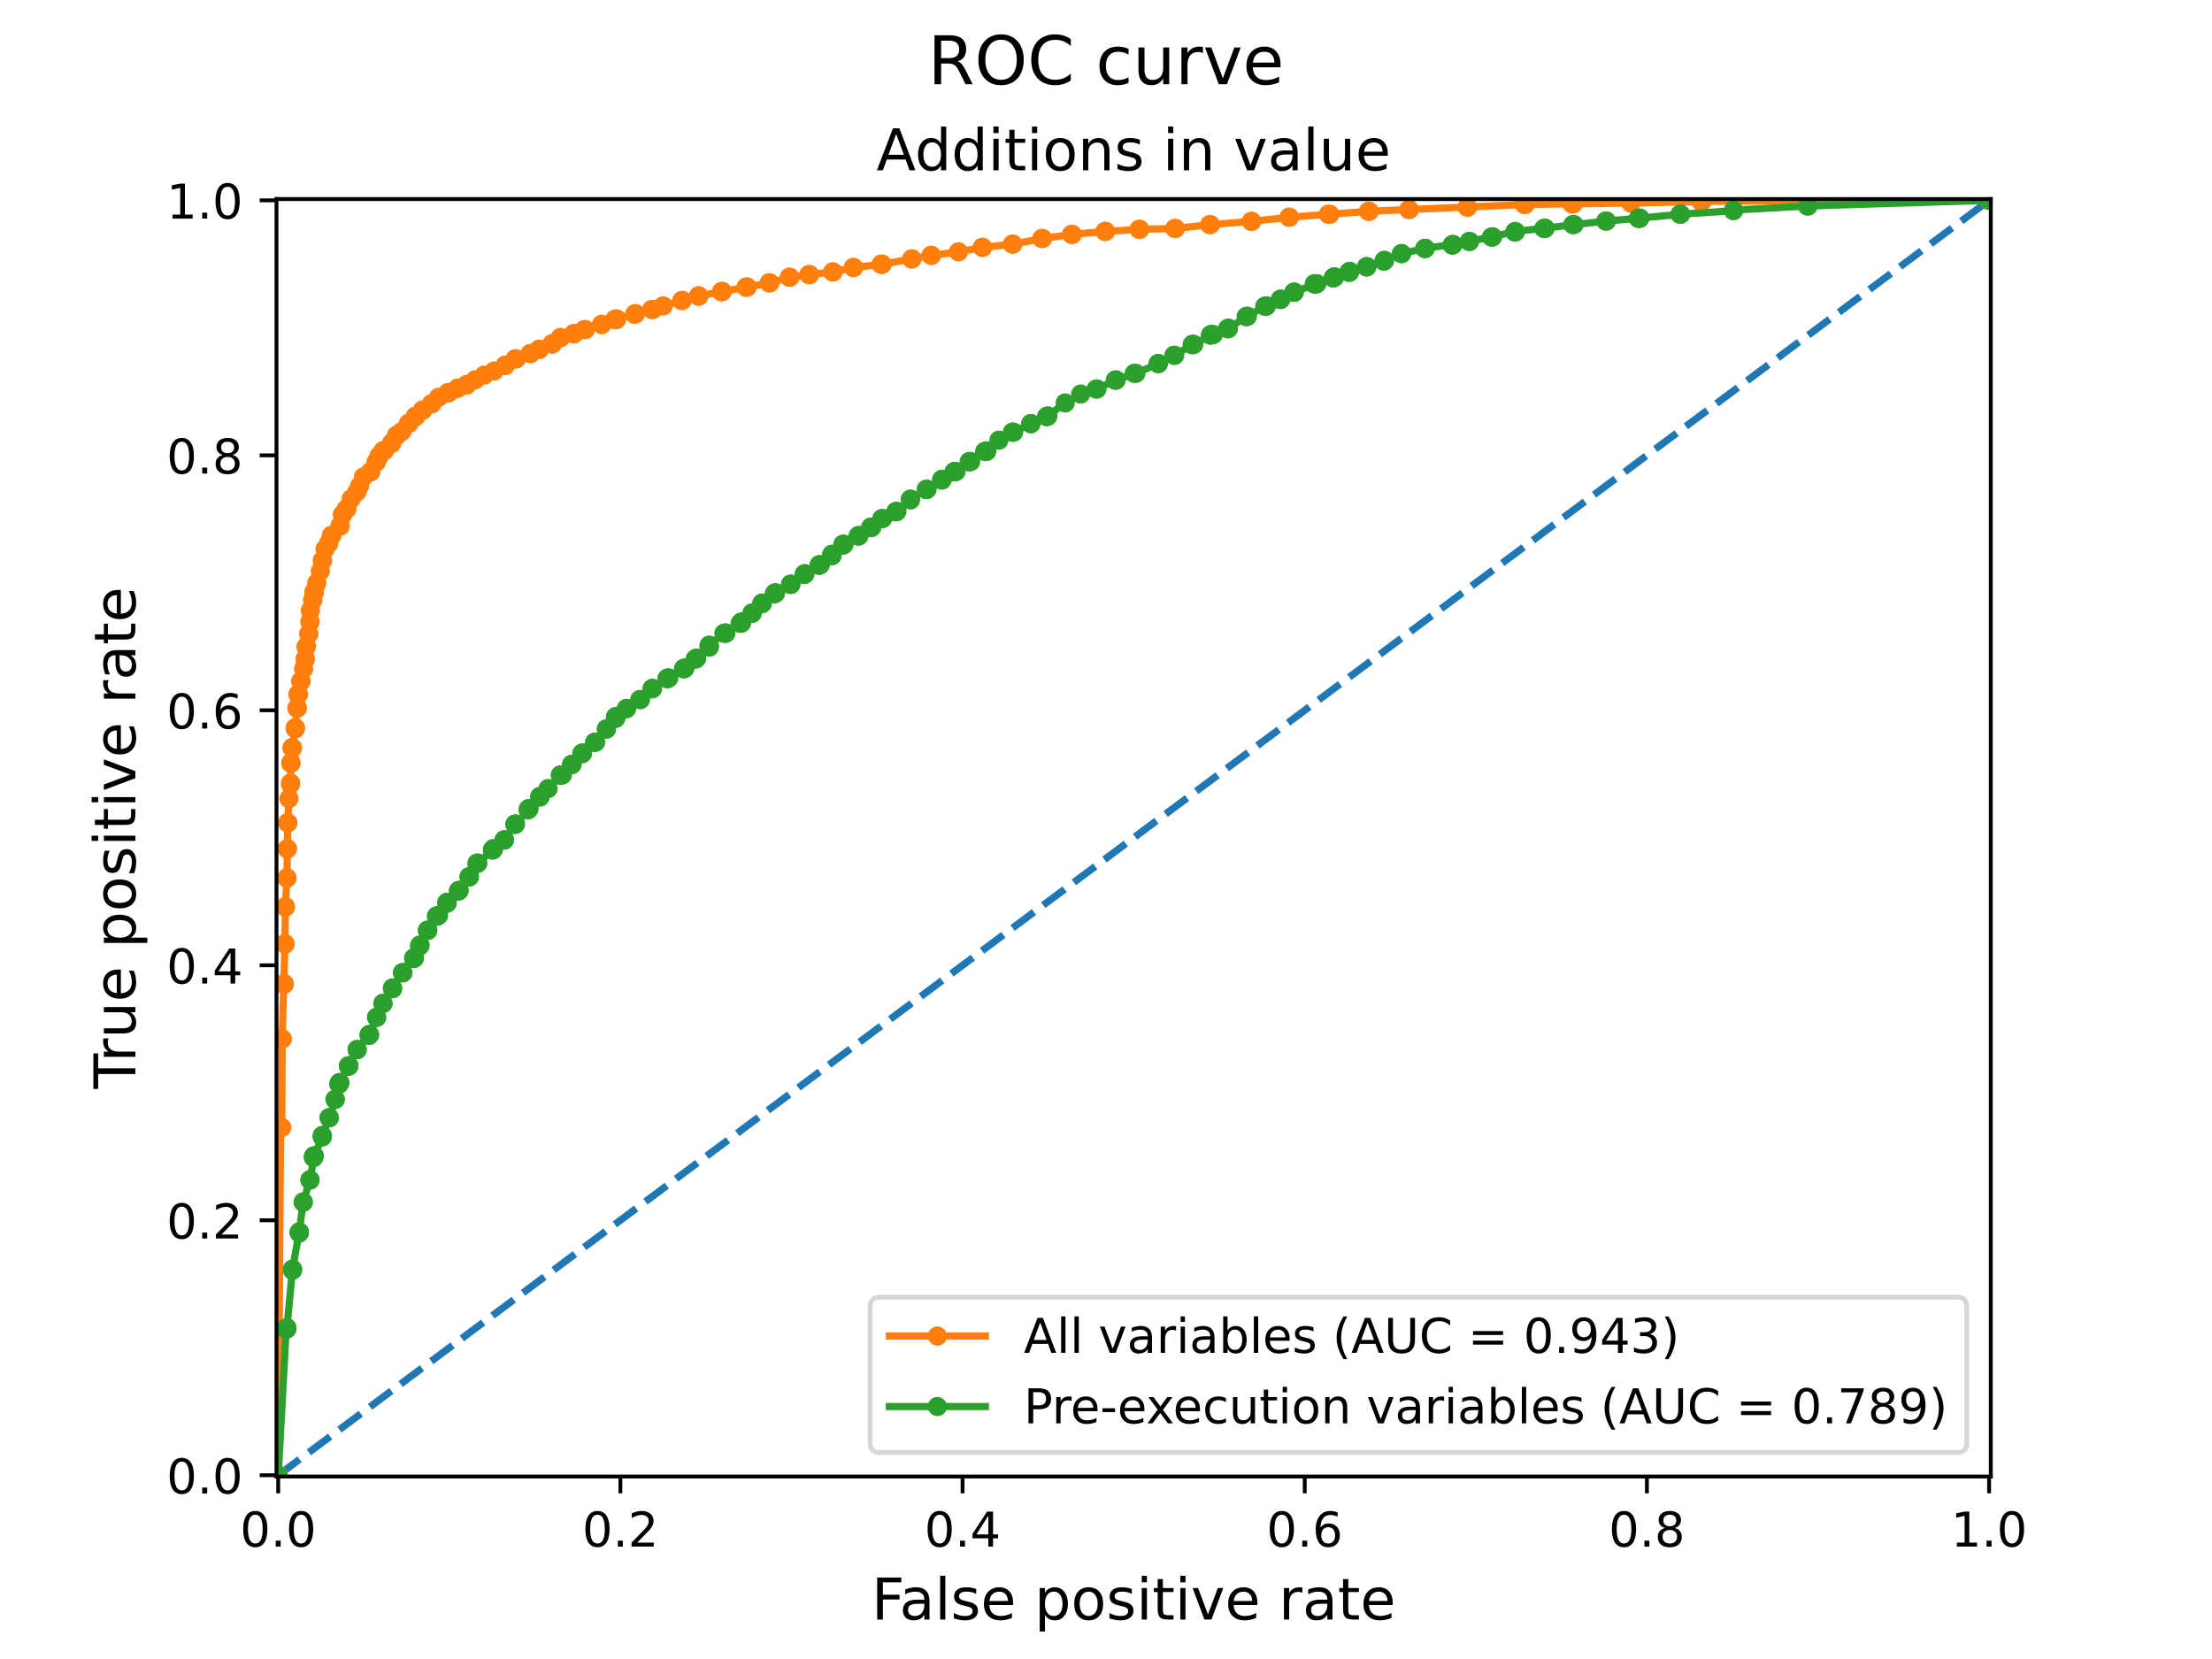 <?xml version="1.0" encoding="utf-8" standalone="no"?>
<!DOCTYPE svg PUBLIC "-//W3C//DTD SVG 1.1//EN"
  "http://www.w3.org/Graphics/SVG/1.1/DTD/svg11.dtd">
<!-- Created with matplotlib (https://matplotlib.org/) -->
<svg height="345.6pt" version="1.1" viewBox="0 0 460.8 345.6" width="460.8pt" xmlns="http://www.w3.org/2000/svg" xmlns:xlink="http://www.w3.org/1999/xlink">
 <defs>
  <style type="text/css">
*{stroke-linecap:butt;stroke-linejoin:round;}
  </style>
 </defs>
 <g id="figure_1">
  <g id="patch_1">
   <path d="M 0 345.6 
L 460.8 345.6 
L 460.8 0 
L 0 0 
z
" style="fill:#ffffff;"/>
  </g>
  <g id="axes_1">
   <g id="patch_2">
    <path d="M 57.6 307.584 
L 414.72 307.584 
L 414.72 41.472 
L 57.6 41.472 
z
" style="fill:#ffffff;"/>
   </g>
   <g id="matplotlib.axis_1">
    <g id="xtick_1">
     <g id="line2d_1">
      <defs>
       <path d="M 0 0 
L 0 3.5 
" id="ma533d264d5" style="stroke:#000000;stroke-width:0.8;"/>
      </defs>
      <g>
       <use style="stroke:#000000;stroke-width:0.8;" x="57.956" xlink:href="#ma533d264d5" y="307.584"/>
      </g>
     </g>
     <g id="text_1">
      <!-- 0.0 -->
      <defs>
       <path d="M 31.781 66.406 
Q 24.172 66.406 20.328 58.906 
Q 16.5 51.422 16.5 36.375 
Q 16.5 21.391 20.328 13.891 
Q 24.172 6.391 31.781 6.391 
Q 39.453 6.391 43.281 13.891 
Q 47.125 21.391 47.125 36.375 
Q 47.125 51.422 43.281 58.906 
Q 39.453 66.406 31.781 66.406 
z
M 31.781 74.219 
Q 44.047 74.219 50.516 64.516 
Q 56.984 54.828 56.984 36.375 
Q 56.984 17.969 50.516 8.266 
Q 44.047 -1.422 31.781 -1.422 
Q 19.531 -1.422 13.062 8.266 
Q 6.594 17.969 6.594 36.375 
Q 6.594 54.828 13.062 64.516 
Q 19.531 74.219 31.781 74.219 
z
" id="DejaVuSans-48"/>
       <path d="M 10.688 12.406 
L 21 12.406 
L 21 0 
L 10.688 0 
z
" id="DejaVuSans-46"/>
      </defs>
      <g transform="translate(50.005 322.182)scale(0.1 -0.1)">
       <use xlink:href="#DejaVuSans-48"/>
       <use x="63.623" xlink:href="#DejaVuSans-46"/>
       <use x="95.41" xlink:href="#DejaVuSans-48"/>
      </g>
     </g>
    </g>
    <g id="xtick_2">
     <g id="line2d_2">
      <g>
       <use style="stroke:#000000;stroke-width:0.8;" x="129.238" xlink:href="#ma533d264d5" y="307.584"/>
      </g>
     </g>
     <g id="text_2">
      <!-- 0.2 -->
      <defs>
       <path d="M 19.188 8.297 
L 53.609 8.297 
L 53.609 0 
L 7.328 0 
L 7.328 8.297 
Q 12.938 14.109 22.625 23.891 
Q 32.328 33.688 34.812 36.531 
Q 39.547 41.844 41.422 45.531 
Q 43.312 49.219 43.312 52.781 
Q 43.312 58.594 39.234 62.25 
Q 35.156 65.922 28.609 65.922 
Q 23.969 65.922 18.812 64.312 
Q 13.672 62.703 7.812 59.422 
L 7.812 69.391 
Q 13.766 71.781 18.938 73 
Q 24.125 74.219 28.422 74.219 
Q 39.75 74.219 46.484 68.547 
Q 53.219 62.891 53.219 53.422 
Q 53.219 48.922 51.531 44.891 
Q 49.859 40.875 45.406 35.406 
Q 44.188 33.984 37.641 27.219 
Q 31.109 20.453 19.188 8.297 
z
" id="DejaVuSans-50"/>
      </defs>
      <g transform="translate(121.286 322.182)scale(0.1 -0.1)">
       <use xlink:href="#DejaVuSans-48"/>
       <use x="63.623" xlink:href="#DejaVuSans-46"/>
       <use x="95.41" xlink:href="#DejaVuSans-50"/>
      </g>
     </g>
    </g>
    <g id="xtick_3">
     <g id="line2d_3">
      <g>
       <use style="stroke:#000000;stroke-width:0.8;" x="200.519" xlink:href="#ma533d264d5" y="307.584"/>
      </g>
     </g>
     <g id="text_3">
      <!-- 0.4 -->
      <defs>
       <path d="M 37.797 64.312 
L 12.891 25.391 
L 37.797 25.391 
z
M 35.203 72.906 
L 47.609 72.906 
L 47.609 25.391 
L 58.016 25.391 
L 58.016 17.188 
L 47.609 17.188 
L 47.609 0 
L 37.797 0 
L 37.797 17.188 
L 4.891 17.188 
L 4.891 26.703 
z
" id="DejaVuSans-52"/>
      </defs>
      <g transform="translate(192.568 322.182)scale(0.1 -0.1)">
       <use xlink:href="#DejaVuSans-48"/>
       <use x="63.623" xlink:href="#DejaVuSans-46"/>
       <use x="95.41" xlink:href="#DejaVuSans-52"/>
      </g>
     </g>
    </g>
    <g id="xtick_4">
     <g id="line2d_4">
      <g>
       <use style="stroke:#000000;stroke-width:0.8;" x="271.801" xlink:href="#ma533d264d5" y="307.584"/>
      </g>
     </g>
     <g id="text_4">
      <!-- 0.6 -->
      <defs>
       <path d="M 33.016 40.375 
Q 26.375 40.375 22.484 35.828 
Q 18.609 31.297 18.609 23.391 
Q 18.609 15.531 22.484 10.953 
Q 26.375 6.391 33.016 6.391 
Q 39.656 6.391 43.531 10.953 
Q 47.406 15.531 47.406 23.391 
Q 47.406 31.297 43.531 35.828 
Q 39.656 40.375 33.016 40.375 
z
M 52.594 71.297 
L 52.594 62.312 
Q 48.875 64.062 45.094 64.984 
Q 41.312 65.922 37.594 65.922 
Q 27.828 65.922 22.672 59.328 
Q 17.531 52.734 16.797 39.406 
Q 19.672 43.656 24.016 45.922 
Q 28.375 48.188 33.594 48.188 
Q 44.578 48.188 50.953 41.516 
Q 57.328 34.859 57.328 23.391 
Q 57.328 12.156 50.688 5.359 
Q 44.047 -1.422 33.016 -1.422 
Q 20.359 -1.422 13.672 8.266 
Q 6.984 17.969 6.984 36.375 
Q 6.984 53.656 15.188 63.938 
Q 23.391 74.219 37.203 74.219 
Q 40.922 74.219 44.703 73.484 
Q 48.484 72.75 52.594 71.297 
z
" id="DejaVuSans-54"/>
      </defs>
      <g transform="translate(263.849 322.182)scale(0.1 -0.1)">
       <use xlink:href="#DejaVuSans-48"/>
       <use x="63.623" xlink:href="#DejaVuSans-46"/>
       <use x="95.41" xlink:href="#DejaVuSans-54"/>
      </g>
     </g>
    </g>
    <g id="xtick_5">
     <g id="line2d_5">
      <g>
       <use style="stroke:#000000;stroke-width:0.8;" x="343.082" xlink:href="#ma533d264d5" y="307.584"/>
      </g>
     </g>
     <g id="text_5">
      <!-- 0.8 -->
      <defs>
       <path d="M 31.781 34.625 
Q 24.75 34.625 20.719 30.859 
Q 16.703 27.094 16.703 20.516 
Q 16.703 13.922 20.719 10.156 
Q 24.75 6.391 31.781 6.391 
Q 38.812 6.391 42.859 10.172 
Q 46.922 13.969 46.922 20.516 
Q 46.922 27.094 42.891 30.859 
Q 38.875 34.625 31.781 34.625 
z
M 21.922 38.812 
Q 15.578 40.375 12.031 44.719 
Q 8.5 49.078 8.5 55.328 
Q 8.5 64.062 14.719 69.141 
Q 20.953 74.219 31.781 74.219 
Q 42.672 74.219 48.875 69.141 
Q 55.078 64.062 55.078 55.328 
Q 55.078 49.078 51.531 44.719 
Q 48 40.375 41.703 38.812 
Q 48.828 37.156 52.797 32.312 
Q 56.781 27.484 56.781 20.516 
Q 56.781 9.906 50.312 4.234 
Q 43.844 -1.422 31.781 -1.422 
Q 19.734 -1.422 13.25 4.234 
Q 6.781 9.906 6.781 20.516 
Q 6.781 27.484 10.781 32.312 
Q 14.797 37.156 21.922 38.812 
z
M 18.312 54.391 
Q 18.312 48.734 21.844 45.562 
Q 25.391 42.391 31.781 42.391 
Q 38.141 42.391 41.719 45.562 
Q 45.312 48.734 45.312 54.391 
Q 45.312 60.062 41.719 63.234 
Q 38.141 66.406 31.781 66.406 
Q 25.391 66.406 21.844 63.234 
Q 18.312 60.062 18.312 54.391 
z
" id="DejaVuSans-56"/>
      </defs>
      <g transform="translate(335.131 322.182)scale(0.1 -0.1)">
       <use xlink:href="#DejaVuSans-48"/>
       <use x="63.623" xlink:href="#DejaVuSans-46"/>
       <use x="95.41" xlink:href="#DejaVuSans-56"/>
      </g>
     </g>
    </g>
    <g id="xtick_6">
     <g id="line2d_6">
      <g>
       <use style="stroke:#000000;stroke-width:0.8;" x="414.364" xlink:href="#ma533d264d5" y="307.584"/>
      </g>
     </g>
     <g id="text_6">
      <!-- 1.0 -->
      <defs>
       <path d="M 12.406 8.297 
L 28.516 8.297 
L 28.516 63.922 
L 10.984 60.406 
L 10.984 69.391 
L 28.422 72.906 
L 38.281 72.906 
L 38.281 8.297 
L 54.391 8.297 
L 54.391 0 
L 12.406 0 
z
" id="DejaVuSans-49"/>
      </defs>
      <g transform="translate(406.412 322.182)scale(0.1 -0.1)">
       <use xlink:href="#DejaVuSans-49"/>
       <use x="63.623" xlink:href="#DejaVuSans-46"/>
       <use x="95.41" xlink:href="#DejaVuSans-48"/>
      </g>
     </g>
    </g>
    <g id="text_7">
     <!-- False positive rate -->
     <defs>
      <path d="M 9.812 72.906 
L 51.703 72.906 
L 51.703 64.594 
L 19.672 64.594 
L 19.672 43.109 
L 48.578 43.109 
L 48.578 34.812 
L 19.672 34.812 
L 19.672 0 
L 9.812 0 
z
" id="DejaVuSans-70"/>
      <path d="M 34.281 27.484 
Q 23.391 27.484 19.188 25 
Q 14.984 22.516 14.984 16.5 
Q 14.984 11.719 18.141 8.906 
Q 21.297 6.109 26.703 6.109 
Q 34.188 6.109 38.703 11.406 
Q 43.219 16.703 43.219 25.484 
L 43.219 27.484 
z
M 52.203 31.203 
L 52.203 0 
L 43.219 0 
L 43.219 8.297 
Q 40.141 3.328 35.547 0.953 
Q 30.953 -1.422 24.312 -1.422 
Q 15.922 -1.422 10.953 3.297 
Q 6 8.016 6 15.922 
Q 6 25.141 12.172 29.828 
Q 18.359 34.516 30.609 34.516 
L 43.219 34.516 
L 43.219 35.406 
Q 43.219 41.609 39.141 45 
Q 35.062 48.391 27.688 48.391 
Q 23 48.391 18.547 47.266 
Q 14.109 46.141 10.016 43.891 
L 10.016 52.203 
Q 14.938 54.109 19.578 55.047 
Q 24.219 56 28.609 56 
Q 40.484 56 46.344 49.844 
Q 52.203 43.703 52.203 31.203 
z
" id="DejaVuSans-97"/>
      <path d="M 9.422 75.984 
L 18.406 75.984 
L 18.406 0 
L 9.422 0 
z
" id="DejaVuSans-108"/>
      <path d="M 44.281 53.078 
L 44.281 44.578 
Q 40.484 46.531 36.375 47.5 
Q 32.281 48.484 27.875 48.484 
Q 21.188 48.484 17.844 46.438 
Q 14.5 44.391 14.5 40.281 
Q 14.5 37.156 16.891 35.375 
Q 19.281 33.594 26.516 31.984 
L 29.594 31.297 
Q 39.156 29.25 43.188 25.516 
Q 47.219 21.781 47.219 15.094 
Q 47.219 7.469 41.188 3.016 
Q 35.156 -1.422 24.609 -1.422 
Q 20.219 -1.422 15.453 -0.562 
Q 10.688 0.297 5.422 2 
L 5.422 11.281 
Q 10.406 8.688 15.234 7.391 
Q 20.062 6.109 24.812 6.109 
Q 31.156 6.109 34.562 8.281 
Q 37.984 10.453 37.984 14.406 
Q 37.984 18.062 35.516 20.016 
Q 33.062 21.969 24.703 23.781 
L 21.578 24.516 
Q 13.234 26.266 9.516 29.906 
Q 5.812 33.547 5.812 39.891 
Q 5.812 47.609 11.281 51.797 
Q 16.75 56 26.812 56 
Q 31.781 56 36.172 55.266 
Q 40.578 54.547 44.281 53.078 
z
" id="DejaVuSans-115"/>
      <path d="M 56.203 29.594 
L 56.203 25.203 
L 14.891 25.203 
Q 15.484 15.922 20.484 11.062 
Q 25.484 6.203 34.422 6.203 
Q 39.594 6.203 44.453 7.469 
Q 49.312 8.734 54.109 11.281 
L 54.109 2.781 
Q 49.266 0.734 44.188 -0.344 
Q 39.109 -1.422 33.891 -1.422 
Q 20.797 -1.422 13.156 6.188 
Q 5.516 13.812 5.516 26.812 
Q 5.516 40.234 12.766 48.109 
Q 20.016 56 32.328 56 
Q 43.359 56 49.781 48.891 
Q 56.203 41.797 56.203 29.594 
z
M 47.219 32.234 
Q 47.125 39.594 43.094 43.984 
Q 39.062 48.391 32.422 48.391 
Q 24.906 48.391 20.391 44.141 
Q 15.875 39.891 15.188 32.172 
z
" id="DejaVuSans-101"/>
      <path id="DejaVuSans-32"/>
      <path d="M 18.109 8.203 
L 18.109 -20.797 
L 9.078 -20.797 
L 9.078 54.688 
L 18.109 54.688 
L 18.109 46.391 
Q 20.953 51.266 25.266 53.625 
Q 29.594 56 35.594 56 
Q 45.562 56 51.781 48.094 
Q 58.016 40.188 58.016 27.297 
Q 58.016 14.406 51.781 6.484 
Q 45.562 -1.422 35.594 -1.422 
Q 29.594 -1.422 25.266 0.953 
Q 20.953 3.328 18.109 8.203 
z
M 48.688 27.297 
Q 48.688 37.203 44.609 42.844 
Q 40.531 48.484 33.406 48.484 
Q 26.266 48.484 22.188 42.844 
Q 18.109 37.203 18.109 27.297 
Q 18.109 17.391 22.188 11.75 
Q 26.266 6.109 33.406 6.109 
Q 40.531 6.109 44.609 11.75 
Q 48.688 17.391 48.688 27.297 
z
" id="DejaVuSans-112"/>
      <path d="M 30.609 48.391 
Q 23.391 48.391 19.188 42.75 
Q 14.984 37.109 14.984 27.297 
Q 14.984 17.484 19.156 11.844 
Q 23.344 6.203 30.609 6.203 
Q 37.797 6.203 41.984 11.859 
Q 46.188 17.531 46.188 27.297 
Q 46.188 37.016 41.984 42.703 
Q 37.797 48.391 30.609 48.391 
z
M 30.609 56 
Q 42.328 56 49.016 48.375 
Q 55.719 40.766 55.719 27.297 
Q 55.719 13.875 49.016 6.219 
Q 42.328 -1.422 30.609 -1.422 
Q 18.844 -1.422 12.172 6.219 
Q 5.516 13.875 5.516 27.297 
Q 5.516 40.766 12.172 48.375 
Q 18.844 56 30.609 56 
z
" id="DejaVuSans-111"/>
      <path d="M 9.422 54.688 
L 18.406 54.688 
L 18.406 0 
L 9.422 0 
z
M 9.422 75.984 
L 18.406 75.984 
L 18.406 64.594 
L 9.422 64.594 
z
" id="DejaVuSans-105"/>
      <path d="M 18.312 70.219 
L 18.312 54.688 
L 36.812 54.688 
L 36.812 47.703 
L 18.312 47.703 
L 18.312 18.016 
Q 18.312 11.328 20.141 9.422 
Q 21.969 7.516 27.594 7.516 
L 36.812 7.516 
L 36.812 0 
L 27.594 0 
Q 17.188 0 13.234 3.875 
Q 9.281 7.766 9.281 18.016 
L 9.281 47.703 
L 2.688 47.703 
L 2.688 54.688 
L 9.281 54.688 
L 9.281 70.219 
z
" id="DejaVuSans-116"/>
      <path d="M 2.984 54.688 
L 12.5 54.688 
L 29.594 8.797 
L 46.688 54.688 
L 56.203 54.688 
L 35.688 0 
L 23.484 0 
z
" id="DejaVuSans-118"/>
      <path d="M 41.109 46.297 
Q 39.594 47.172 37.812 47.578 
Q 36.031 48 33.891 48 
Q 26.266 48 22.188 43.047 
Q 18.109 38.094 18.109 28.812 
L 18.109 0 
L 9.078 0 
L 9.078 54.688 
L 18.109 54.688 
L 18.109 46.188 
Q 20.953 51.172 25.484 53.578 
Q 30.031 56 36.531 56 
Q 37.453 56 38.578 55.875 
Q 39.703 55.766 41.062 55.516 
z
" id="DejaVuSans-114"/>
     </defs>
     <g transform="translate(181.559 337.38)scale(0.12 -0.12)">
      <use xlink:href="#DejaVuSans-70"/>
      <use x="48.395" xlink:href="#DejaVuSans-97"/>
      <use x="109.674" xlink:href="#DejaVuSans-108"/>
      <use x="137.457" xlink:href="#DejaVuSans-115"/>
      <use x="189.557" xlink:href="#DejaVuSans-101"/>
      <use x="251.08" xlink:href="#DejaVuSans-32"/>
      <use x="282.867" xlink:href="#DejaVuSans-112"/>
      <use x="346.344" xlink:href="#DejaVuSans-111"/>
      <use x="407.525" xlink:href="#DejaVuSans-115"/>
      <use x="459.625" xlink:href="#DejaVuSans-105"/>
      <use x="487.408" xlink:href="#DejaVuSans-116"/>
      <use x="526.617" xlink:href="#DejaVuSans-105"/>
      <use x="554.4" xlink:href="#DejaVuSans-118"/>
      <use x="613.58" xlink:href="#DejaVuSans-101"/>
      <use x="675.104" xlink:href="#DejaVuSans-32"/>
      <use x="706.891" xlink:href="#DejaVuSans-114"/>
      <use x="748.004" xlink:href="#DejaVuSans-97"/>
      <use x="809.283" xlink:href="#DejaVuSans-116"/>
      <use x="848.492" xlink:href="#DejaVuSans-101"/>
     </g>
    </g>
   </g>
   <g id="matplotlib.axis_2">
    <g id="ytick_1">
     <g id="line2d_7">
      <defs>
       <path d="M 0 0 
L -3.5 0 
" id="mabbff5326a" style="stroke:#000000;stroke-width:0.8;"/>
      </defs>
      <g>
       <use style="stroke:#000000;stroke-width:0.8;" x="57.6" xlink:href="#mabbff5326a" y="307.318"/>
      </g>
     </g>
     <g id="text_8">
      <!-- 0.0 -->
      <g transform="translate(34.697 311.118)scale(0.1 -0.1)">
       <use xlink:href="#DejaVuSans-48"/>
       <use x="63.623" xlink:href="#DejaVuSans-46"/>
       <use x="95.41" xlink:href="#DejaVuSans-48"/>
      </g>
     </g>
    </g>
    <g id="ytick_2">
     <g id="line2d_8">
      <g>
       <use style="stroke:#000000;stroke-width:0.8;" x="57.6" xlink:href="#mabbff5326a" y="254.202"/>
      </g>
     </g>
     <g id="text_9">
      <!-- 0.2 -->
      <g transform="translate(34.697 258.001)scale(0.1 -0.1)">
       <use xlink:href="#DejaVuSans-48"/>
       <use x="63.623" xlink:href="#DejaVuSans-46"/>
       <use x="95.41" xlink:href="#DejaVuSans-50"/>
      </g>
     </g>
    </g>
    <g id="ytick_3">
     <g id="line2d_9">
      <g>
       <use style="stroke:#000000;stroke-width:0.8;" x="57.6" xlink:href="#mabbff5326a" y="201.086"/>
      </g>
     </g>
     <g id="text_10">
      <!-- 0.4 -->
      <g transform="translate(34.697 204.885)scale(0.1 -0.1)">
       <use xlink:href="#DejaVuSans-48"/>
       <use x="63.623" xlink:href="#DejaVuSans-46"/>
       <use x="95.41" xlink:href="#DejaVuSans-52"/>
      </g>
     </g>
    </g>
    <g id="ytick_4">
     <g id="line2d_10">
      <g>
       <use style="stroke:#000000;stroke-width:0.8;" x="57.6" xlink:href="#mabbff5326a" y="147.97"/>
      </g>
     </g>
     <g id="text_11">
      <!-- 0.6 -->
      <g transform="translate(34.697 151.769)scale(0.1 -0.1)">
       <use xlink:href="#DejaVuSans-48"/>
       <use x="63.623" xlink:href="#DejaVuSans-46"/>
       <use x="95.41" xlink:href="#DejaVuSans-54"/>
      </g>
     </g>
    </g>
    <g id="ytick_5">
     <g id="line2d_11">
      <g>
       <use style="stroke:#000000;stroke-width:0.8;" x="57.6" xlink:href="#mabbff5326a" y="94.854"/>
      </g>
     </g>
     <g id="text_12">
      <!-- 0.8 -->
      <g transform="translate(34.697 98.653)scale(0.1 -0.1)">
       <use xlink:href="#DejaVuSans-48"/>
       <use x="63.623" xlink:href="#DejaVuSans-46"/>
       <use x="95.41" xlink:href="#DejaVuSans-56"/>
      </g>
     </g>
    </g>
    <g id="ytick_6">
     <g id="line2d_12">
      <g>
       <use style="stroke:#000000;stroke-width:0.8;" x="57.6" xlink:href="#mabbff5326a" y="41.738"/>
      </g>
     </g>
     <g id="text_13">
      <!-- 1.0 -->
      <g transform="translate(34.697 45.537)scale(0.1 -0.1)">
       <use xlink:href="#DejaVuSans-49"/>
       <use x="63.623" xlink:href="#DejaVuSans-46"/>
       <use x="95.41" xlink:href="#DejaVuSans-48"/>
      </g>
     </g>
    </g>
    <g id="text_14">
     <!-- True positive rate -->
     <defs>
      <path d="M -0.297 72.906 
L 61.375 72.906 
L 61.375 64.594 
L 35.5 64.594 
L 35.5 0 
L 25.594 0 
L 25.594 64.594 
L -0.297 64.594 
z
" id="DejaVuSans-84"/>
      <path d="M 8.5 21.578 
L 8.5 54.688 
L 17.484 54.688 
L 17.484 21.922 
Q 17.484 14.156 20.5 10.266 
Q 23.531 6.391 29.594 6.391 
Q 36.859 6.391 41.078 11.031 
Q 45.312 15.672 45.312 23.688 
L 45.312 54.688 
L 54.297 54.688 
L 54.297 0 
L 45.312 0 
L 45.312 8.406 
Q 42.047 3.422 37.719 1 
Q 33.406 -1.422 27.688 -1.422 
Q 18.266 -1.422 13.375 4.438 
Q 8.5 10.297 8.5 21.578 
z
M 31.109 56 
z
" id="DejaVuSans-117"/>
     </defs>
     <g transform="translate(28.201 226.805)rotate(-90)scale(0.12 -0.12)">
      <use xlink:href="#DejaVuSans-84"/>
      <use x="46.334" xlink:href="#DejaVuSans-114"/>
      <use x="87.447" xlink:href="#DejaVuSans-117"/>
      <use x="150.826" xlink:href="#DejaVuSans-101"/>
      <use x="212.35" xlink:href="#DejaVuSans-32"/>
      <use x="244.137" xlink:href="#DejaVuSans-112"/>
      <use x="307.613" xlink:href="#DejaVuSans-111"/>
      <use x="368.795" xlink:href="#DejaVuSans-115"/>
      <use x="420.895" xlink:href="#DejaVuSans-105"/>
      <use x="448.678" xlink:href="#DejaVuSans-116"/>
      <use x="487.887" xlink:href="#DejaVuSans-105"/>
      <use x="515.67" xlink:href="#DejaVuSans-118"/>
      <use x="574.85" xlink:href="#DejaVuSans-101"/>
      <use x="636.373" xlink:href="#DejaVuSans-32"/>
      <use x="668.16" xlink:href="#DejaVuSans-114"/>
      <use x="709.273" xlink:href="#DejaVuSans-97"/>
      <use x="770.553" xlink:href="#DejaVuSans-116"/>
      <use x="809.762" xlink:href="#DejaVuSans-101"/>
     </g>
    </g>
   </g>
   <g id="line2d_13">
    <path clip-path="url(#pdd6988f938)" d="M 57.956 307.318 
L 414.364 41.738 
" style="fill:none;stroke:#1f77b4;stroke-dasharray:5.55,2.4;stroke-dashoffset:0;stroke-width:1.5;"/>
   </g>
   <g id="line2d_14">
    <path clip-path="url(#pdd6988f938)" d="M 57.956 307.318 
L 58.452 234.87 
L 58.7 234.87 
L 58.783 216.389 
L 59.362 196.552 
L 59.445 188.851 
L 59.775 182.876 
L 59.941 171.355 
L 60.189 166.365 
L 60.519 163.1 
L 60.602 158.849 
L 60.933 155.769 
L 61.511 151.58 
L 62.173 144.619 
L 63.578 137.226 
L 63.826 134.639 
L 64.322 131.989 
L 64.57 129.464 
L 64.653 127.184 
L 65.149 124.966 
L 65.48 123.242 
L 66.72 118.991 
L 67.216 116.773 
L 67.712 114.37 
L 68.456 113.138 
L 69.117 111.536 
L 70.854 109.627 
L 70.854 109.442 
L 71.35 107.163 
L 72.259 105.992 
L 73.168 103.897 
L 74.326 102.48 
L 75.731 99.339 
L 77.219 98.23 
L 78.956 95.088 
L 78.956 94.965 
L 79.948 93.856 
L 80.113 93.856 
L 81.601 92.254 
L 82.676 90.652 
L 83.751 89.851 
L 85.073 88.188 
L 85.239 88.188 
L 86.644 86.71 
L 88.05 85.416 
L 89.951 84.122 
L 91.357 82.767 
L 97.144 80.179 
L 97.227 80.179 
L 97.227 80.118 
L 100.864 78.146 
L 102.931 77.284 
L 105.246 76.175 
L 105.246 76.052 
L 107.395 74.758 
L 107.561 74.758 
L 110.537 73.649 
L 112.356 72.787 
L 115.084 71.616 
L 116.82 70.322 
L 119.548 69.583 
L 119.548 69.46 
L 121.946 68.659 
L 125.336 67.55 
L 128.312 66.565 
L 128.395 66.565 
L 128.395 66.441 
L 128.477 66.441 
L 136.001 64.47 
L 138.15 63.731 
L 145.591 61.636 
L 160.389 58.925 
L 164.523 57.755 
L 168.657 57.201 
L 173.535 56.646 
L 177.834 55.722 
L 183.786 55.044 
L 194.038 53.196 
L 199.659 52.457 
L 204.703 51.533 
L 210.986 50.855 
L 217.186 49.685 
L 223.387 48.822 
L 230.331 48.206 
L 237.441 47.775 
L 244.882 47.59 
L 252.157 46.789 
L 260.755 46.112 
L 268.61 45.249 
L 285.227 44.017 
L 317.718 42.6 
L 339.709 42.292 
L 354.508 41.984 
L 376.086 41.738 
L 414.364 41.738 
L 414.364 41.738 
" style="fill:none;stroke:#ff7f0e;stroke-linecap:square;stroke-width:1.5;"/>
    <defs>
     <path d="M 0 1.5 
C 0.398 1.5 0.779 1.342 1.061 1.061 
C 1.342 0.779 1.5 0.398 1.5 0 
C 1.5 -0.398 1.342 -0.779 1.061 -1.061 
C 0.779 -1.342 0.398 -1.5 0 -1.5 
C -0.398 -1.5 -0.779 -1.342 -1.061 -1.061 
C -1.342 -0.779 -1.5 -0.398 -1.5 0 
C -1.5 0.398 -1.342 0.779 -1.061 1.061 
C -0.779 1.342 -0.398 1.5 0 1.5 
z
" id="m95f78b4d06" style="stroke:#ff7f0e;"/>
    </defs>
    <g clip-path="url(#pdd6988f938)">
     <use style="fill:#ff7f0e;stroke:#ff7f0e;" x="57.956" xlink:href="#m95f78b4d06" y="307.318"/>
     <use style="fill:#ff7f0e;stroke:#ff7f0e;" x="58.452" xlink:href="#m95f78b4d06" y="234.932"/>
     <use style="fill:#ff7f0e;stroke:#ff7f0e;" x="58.452" xlink:href="#m95f78b4d06" y="234.87"/>
     <use style="fill:#ff7f0e;stroke:#ff7f0e;" x="58.7" xlink:href="#m95f78b4d06" y="234.87"/>
     <use style="fill:#ff7f0e;stroke:#ff7f0e;" x="58.783" xlink:href="#m95f78b4d06" y="216.45"/>
     <use style="fill:#ff7f0e;stroke:#ff7f0e;" x="58.783" xlink:href="#m95f78b4d06" y="216.389"/>
     <use style="fill:#ff7f0e;stroke:#ff7f0e;" x="59.114" xlink:href="#m95f78b4d06" y="205.053"/>
     <use style="fill:#ff7f0e;stroke:#ff7f0e;" x="59.197" xlink:href="#m95f78b4d06" y="205.053"/>
     <use style="fill:#ff7f0e;stroke:#ff7f0e;" x="59.197" xlink:href="#m95f78b4d06" y="204.869"/>
     <use style="fill:#ff7f0e;stroke:#ff7f0e;" x="59.362" xlink:href="#m95f78b4d06" y="196.675"/>
     <use style="fill:#ff7f0e;stroke:#ff7f0e;" x="59.362" xlink:href="#m95f78b4d06" y="196.552"/>
     <use style="fill:#ff7f0e;stroke:#ff7f0e;" x="59.445" xlink:href="#m95f78b4d06" y="188.974"/>
     <use style="fill:#ff7f0e;stroke:#ff7f0e;" x="59.445" xlink:href="#m95f78b4d06" y="188.851"/>
     <use style="fill:#ff7f0e;stroke:#ff7f0e;" x="59.775" xlink:href="#m95f78b4d06" y="182.937"/>
     <use style="fill:#ff7f0e;stroke:#ff7f0e;" x="59.775" xlink:href="#m95f78b4d06" y="182.876"/>
     <use style="fill:#ff7f0e;stroke:#ff7f0e;" x="59.858" xlink:href="#m95f78b4d06" y="176.838"/>
     <use style="fill:#ff7f0e;stroke:#ff7f0e;" x="59.858" xlink:href="#m95f78b4d06" y="176.777"/>
     <use style="fill:#ff7f0e;stroke:#ff7f0e;" x="59.941" xlink:href="#m95f78b4d06" y="171.417"/>
     <use style="fill:#ff7f0e;stroke:#ff7f0e;" x="59.941" xlink:href="#m95f78b4d06" y="171.355"/>
     <use style="fill:#ff7f0e;stroke:#ff7f0e;" x="60.189" xlink:href="#m95f78b4d06" y="166.365"/>
     <use style="fill:#ff7f0e;stroke:#ff7f0e;" x="60.519" xlink:href="#m95f78b4d06" y="163.347"/>
     <use style="fill:#ff7f0e;stroke:#ff7f0e;" x="60.519" xlink:href="#m95f78b4d06" y="163.1"/>
     <use style="fill:#ff7f0e;stroke:#ff7f0e;" x="60.602" xlink:href="#m95f78b4d06" y="159.034"/>
     <use style="fill:#ff7f0e;stroke:#ff7f0e;" x="60.602" xlink:href="#m95f78b4d06" y="158.849"/>
     <use style="fill:#ff7f0e;stroke:#ff7f0e;" x="60.85" xlink:href="#m95f78b4d06" y="155.831"/>
     <use style="fill:#ff7f0e;stroke:#ff7f0e;" x="60.85" xlink:href="#m95f78b4d06" y="155.769"/>
     <use style="fill:#ff7f0e;stroke:#ff7f0e;" x="60.933" xlink:href="#m95f78b4d06" y="155.769"/>
     <use style="fill:#ff7f0e;stroke:#ff7f0e;" x="61.511" xlink:href="#m95f78b4d06" y="151.826"/>
     <use style="fill:#ff7f0e;stroke:#ff7f0e;" x="61.511" xlink:href="#m95f78b4d06" y="151.703"/>
     <use style="fill:#ff7f0e;stroke:#ff7f0e;" x="61.511" xlink:href="#m95f78b4d06" y="151.58"/>
     <use style="fill:#ff7f0e;stroke:#ff7f0e;" x="61.842" xlink:href="#m95f78b4d06" y="147.514"/>
     <use style="fill:#ff7f0e;stroke:#ff7f0e;" x="61.925" xlink:href="#m95f78b4d06" y="147.514"/>
     <use style="fill:#ff7f0e;stroke:#ff7f0e;" x="61.925" xlink:href="#m95f78b4d06" y="147.452"/>
     <use style="fill:#ff7f0e;stroke:#ff7f0e;" x="62.09" xlink:href="#m95f78b4d06" y="144.68"/>
     <use style="fill:#ff7f0e;stroke:#ff7f0e;" x="62.09" xlink:href="#m95f78b4d06" y="144.619"/>
     <use style="fill:#ff7f0e;stroke:#ff7f0e;" x="62.173" xlink:href="#m95f78b4d06" y="144.619"/>
     <use style="fill:#ff7f0e;stroke:#ff7f0e;" x="62.669" xlink:href="#m95f78b4d06" y="141.97"/>
     <use style="fill:#ff7f0e;stroke:#ff7f0e;" x="62.669" xlink:href="#m95f78b4d06" y="141.846"/>
     <use style="fill:#ff7f0e;stroke:#ff7f0e;" x="63.248" xlink:href="#m95f78b4d06" y="139.321"/>
     <use style="fill:#ff7f0e;stroke:#ff7f0e;" x="63.578" xlink:href="#m95f78b4d06" y="137.349"/>
     <use style="fill:#ff7f0e;stroke:#ff7f0e;" x="63.578" xlink:href="#m95f78b4d06" y="137.226"/>
     <use style="fill:#ff7f0e;stroke:#ff7f0e;" x="63.744" xlink:href="#m95f78b4d06" y="134.762"/>
     <use style="fill:#ff7f0e;stroke:#ff7f0e;" x="63.826" xlink:href="#m95f78b4d06" y="134.639"/>
     <use style="fill:#ff7f0e;stroke:#ff7f0e;" x="64.322" xlink:href="#m95f78b4d06" y="132.051"/>
     <use style="fill:#ff7f0e;stroke:#ff7f0e;" x="64.322" xlink:href="#m95f78b4d06" y="131.989"/>
     <use style="fill:#ff7f0e;stroke:#ff7f0e;" x="64.57" xlink:href="#m95f78b4d06" y="129.587"/>
     <use style="fill:#ff7f0e;stroke:#ff7f0e;" x="64.57" xlink:href="#m95f78b4d06" y="129.464"/>
     <use style="fill:#ff7f0e;stroke:#ff7f0e;" x="64.653" xlink:href="#m95f78b4d06" y="127.184"/>
     <use style="fill:#ff7f0e;stroke:#ff7f0e;" x="65.149" xlink:href="#m95f78b4d06" y="125.028"/>
     <use style="fill:#ff7f0e;stroke:#ff7f0e;" x="65.149" xlink:href="#m95f78b4d06" y="124.966"/>
     <use style="fill:#ff7f0e;stroke:#ff7f0e;" x="65.397" xlink:href="#m95f78b4d06" y="123.426"/>
     <use style="fill:#ff7f0e;stroke:#ff7f0e;" x="65.397" xlink:href="#m95f78b4d06" y="123.365"/>
     <use style="fill:#ff7f0e;stroke:#ff7f0e;" x="65.48" xlink:href="#m95f78b4d06" y="123.365"/>
     <use style="fill:#ff7f0e;stroke:#ff7f0e;" x="65.48" xlink:href="#m95f78b4d06" y="123.242"/>
     <use style="fill:#ff7f0e;stroke:#ff7f0e;" x="65.976" xlink:href="#m95f78b4d06" y="121.455"/>
     <use style="fill:#ff7f0e;stroke:#ff7f0e;" x="66.72" xlink:href="#m95f78b4d06" y="118.991"/>
     <use style="fill:#ff7f0e;stroke:#ff7f0e;" x="67.133" xlink:href="#m95f78b4d06" y="116.773"/>
     <use style="fill:#ff7f0e;stroke:#ff7f0e;" x="67.216" xlink:href="#m95f78b4d06" y="116.773"/>
     <use style="fill:#ff7f0e;stroke:#ff7f0e;" x="67.712" xlink:href="#m95f78b4d06" y="114.37"/>
     <use style="fill:#ff7f0e;stroke:#ff7f0e;" x="68.456" xlink:href="#m95f78b4d06" y="113.2"/>
     <use style="fill:#ff7f0e;stroke:#ff7f0e;" x="68.456" xlink:href="#m95f78b4d06" y="113.138"/>
     <use style="fill:#ff7f0e;stroke:#ff7f0e;" x="69.035" xlink:href="#m95f78b4d06" y="111.66"/>
     <use style="fill:#ff7f0e;stroke:#ff7f0e;" x="69.035" xlink:href="#m95f78b4d06" y="111.536"/>
     <use style="fill:#ff7f0e;stroke:#ff7f0e;" x="69.117" xlink:href="#m95f78b4d06" y="111.536"/>
     <use style="fill:#ff7f0e;stroke:#ff7f0e;" x="70.854" xlink:href="#m95f78b4d06" y="109.627"/>
     <use style="fill:#ff7f0e;stroke:#ff7f0e;" x="70.854" xlink:href="#m95f78b4d06" y="109.442"/>
     <use style="fill:#ff7f0e;stroke:#ff7f0e;" x="71.35" xlink:href="#m95f78b4d06" y="107.224"/>
     <use style="fill:#ff7f0e;stroke:#ff7f0e;" x="71.35" xlink:href="#m95f78b4d06" y="107.163"/>
     <use style="fill:#ff7f0e;stroke:#ff7f0e;" x="72.176" xlink:href="#m95f78b4d06" y="106.054"/>
     <use style="fill:#ff7f0e;stroke:#ff7f0e;" x="72.176" xlink:href="#m95f78b4d06" y="105.992"/>
     <use style="fill:#ff7f0e;stroke:#ff7f0e;" x="72.259" xlink:href="#m95f78b4d06" y="105.992"/>
     <use style="fill:#ff7f0e;stroke:#ff7f0e;" x="73.168" xlink:href="#m95f78b4d06" y="103.897"/>
     <use style="fill:#ff7f0e;stroke:#ff7f0e;" x="74.326" xlink:href="#m95f78b4d06" y="102.48"/>
     <use style="fill:#ff7f0e;stroke:#ff7f0e;" x="74.905" xlink:href="#m95f78b4d06" y="101.248"/>
     <use style="fill:#ff7f0e;stroke:#ff7f0e;" x="75.731" xlink:href="#m95f78b4d06" y="99.339"/>
     <use style="fill:#ff7f0e;stroke:#ff7f0e;" x="77.219" xlink:href="#m95f78b4d06" y="98.291"/>
     <use style="fill:#ff7f0e;stroke:#ff7f0e;" x="77.219" xlink:href="#m95f78b4d06" y="98.23"/>
     <use style="fill:#ff7f0e;stroke:#ff7f0e;" x="78.377" xlink:href="#m95f78b4d06" y="96.258"/>
     <use style="fill:#ff7f0e;stroke:#ff7f0e;" x="78.377" xlink:href="#m95f78b4d06" y="96.197"/>
     <use style="fill:#ff7f0e;stroke:#ff7f0e;" x="78.956" xlink:href="#m95f78b4d06" y="95.088"/>
     <use style="fill:#ff7f0e;stroke:#ff7f0e;" x="78.956" xlink:href="#m95f78b4d06" y="94.965"/>
     <use style="fill:#ff7f0e;stroke:#ff7f0e;" x="79.782" xlink:href="#m95f78b4d06" y="93.917"/>
     <use style="fill:#ff7f0e;stroke:#ff7f0e;" x="79.948" xlink:href="#m95f78b4d06" y="93.856"/>
     <use style="fill:#ff7f0e;stroke:#ff7f0e;" x="80.113" xlink:href="#m95f78b4d06" y="93.856"/>
     <use style="fill:#ff7f0e;stroke:#ff7f0e;" x="81.601" xlink:href="#m95f78b4d06" y="92.377"/>
     <use style="fill:#ff7f0e;stroke:#ff7f0e;" x="81.601" xlink:href="#m95f78b4d06" y="92.254"/>
     <use style="fill:#ff7f0e;stroke:#ff7f0e;" x="82.593" xlink:href="#m95f78b4d06" y="90.714"/>
     <use style="fill:#ff7f0e;stroke:#ff7f0e;" x="82.676" xlink:href="#m95f78b4d06" y="90.714"/>
     <use style="fill:#ff7f0e;stroke:#ff7f0e;" x="82.676" xlink:href="#m95f78b4d06" y="90.652"/>
     <use style="fill:#ff7f0e;stroke:#ff7f0e;" x="83.751" xlink:href="#m95f78b4d06" y="89.851"/>
     <use style="fill:#ff7f0e;stroke:#ff7f0e;" x="85.073" xlink:href="#m95f78b4d06" y="88.188"/>
     <use style="fill:#ff7f0e;stroke:#ff7f0e;" x="85.239" xlink:href="#m95f78b4d06" y="88.188"/>
     <use style="fill:#ff7f0e;stroke:#ff7f0e;" x="86.479" xlink:href="#m95f78b4d06" y="86.771"/>
     <use style="fill:#ff7f0e;stroke:#ff7f0e;" x="86.562" xlink:href="#m95f78b4d06" y="86.771"/>
     <use style="fill:#ff7f0e;stroke:#ff7f0e;" x="86.562" xlink:href="#m95f78b4d06" y="86.71"/>
     <use style="fill:#ff7f0e;stroke:#ff7f0e;" x="86.644" xlink:href="#m95f78b4d06" y="86.71"/>
     <use style="fill:#ff7f0e;stroke:#ff7f0e;" x="88.05" xlink:href="#m95f78b4d06" y="85.477"/>
     <use style="fill:#ff7f0e;stroke:#ff7f0e;" x="88.05" xlink:href="#m95f78b4d06" y="85.416"/>
     <use style="fill:#ff7f0e;stroke:#ff7f0e;" x="89.869" xlink:href="#m95f78b4d06" y="84.122"/>
     <use style="fill:#ff7f0e;stroke:#ff7f0e;" x="89.951" xlink:href="#m95f78b4d06" y="84.122"/>
     <use style="fill:#ff7f0e;stroke:#ff7f0e;" x="91.357" xlink:href="#m95f78b4d06" y="82.767"/>
     <use style="fill:#ff7f0e;stroke:#ff7f0e;" x="93.341" xlink:href="#m95f78b4d06" y="81.843"/>
     <use style="fill:#ff7f0e;stroke:#ff7f0e;" x="93.341" xlink:href="#m95f78b4d06" y="81.781"/>
     <use style="fill:#ff7f0e;stroke:#ff7f0e;" x="93.506" xlink:href="#m95f78b4d06" y="81.781"/>
     <use style="fill:#ff7f0e;stroke:#ff7f0e;" x="95.325" xlink:href="#m95f78b4d06" y="80.857"/>
     <use style="fill:#ff7f0e;stroke:#ff7f0e;" x="95.408" xlink:href="#m95f78b4d06" y="80.857"/>
     <use style="fill:#ff7f0e;stroke:#ff7f0e;" x="97.144" xlink:href="#m95f78b4d06" y="80.179"/>
     <use style="fill:#ff7f0e;stroke:#ff7f0e;" x="97.227" xlink:href="#m95f78b4d06" y="80.179"/>
     <use style="fill:#ff7f0e;stroke:#ff7f0e;" x="97.227" xlink:href="#m95f78b4d06" y="80.118"/>
     <use style="fill:#ff7f0e;stroke:#ff7f0e;" x="98.963" xlink:href="#m95f78b4d06" y="79.132"/>
     <use style="fill:#ff7f0e;stroke:#ff7f0e;" x="100.864" xlink:href="#m95f78b4d06" y="78.146"/>
     <use style="fill:#ff7f0e;stroke:#ff7f0e;" x="102.931" xlink:href="#m95f78b4d06" y="77.284"/>
     <use style="fill:#ff7f0e;stroke:#ff7f0e;" x="105.246" xlink:href="#m95f78b4d06" y="76.175"/>
     <use style="fill:#ff7f0e;stroke:#ff7f0e;" x="105.246" xlink:href="#m95f78b4d06" y="76.052"/>
     <use style="fill:#ff7f0e;stroke:#ff7f0e;" x="107.313" xlink:href="#m95f78b4d06" y="74.758"/>
     <use style="fill:#ff7f0e;stroke:#ff7f0e;" x="107.395" xlink:href="#m95f78b4d06" y="74.758"/>
     <use style="fill:#ff7f0e;stroke:#ff7f0e;" x="107.561" xlink:href="#m95f78b4d06" y="74.758"/>
     <use style="fill:#ff7f0e;stroke:#ff7f0e;" x="110.454" xlink:href="#m95f78b4d06" y="73.649"/>
     <use style="fill:#ff7f0e;stroke:#ff7f0e;" x="110.537" xlink:href="#m95f78b4d06" y="73.649"/>
     <use style="fill:#ff7f0e;stroke:#ff7f0e;" x="112.273" xlink:href="#m95f78b4d06" y="72.787"/>
     <use style="fill:#ff7f0e;stroke:#ff7f0e;" x="112.356" xlink:href="#m95f78b4d06" y="72.787"/>
     <use style="fill:#ff7f0e;stroke:#ff7f0e;" x="115.001" xlink:href="#m95f78b4d06" y="71.678"/>
     <use style="fill:#ff7f0e;stroke:#ff7f0e;" x="115.001" xlink:href="#m95f78b4d06" y="71.616"/>
     <use style="fill:#ff7f0e;stroke:#ff7f0e;" x="115.084" xlink:href="#m95f78b4d06" y="71.616"/>
     <use style="fill:#ff7f0e;stroke:#ff7f0e;" x="116.738" xlink:href="#m95f78b4d06" y="70.322"/>
     <use style="fill:#ff7f0e;stroke:#ff7f0e;" x="116.82" xlink:href="#m95f78b4d06" y="70.322"/>
     <use style="fill:#ff7f0e;stroke:#ff7f0e;" x="119.548" xlink:href="#m95f78b4d06" y="69.583"/>
     <use style="fill:#ff7f0e;stroke:#ff7f0e;" x="119.548" xlink:href="#m95f78b4d06" y="69.46"/>
     <use style="fill:#ff7f0e;stroke:#ff7f0e;" x="121.698" xlink:href="#m95f78b4d06" y="68.659"/>
     <use style="fill:#ff7f0e;stroke:#ff7f0e;" x="121.946" xlink:href="#m95f78b4d06" y="68.659"/>
     <use style="fill:#ff7f0e;stroke:#ff7f0e;" x="125.336" xlink:href="#m95f78b4d06" y="67.612"/>
     <use style="fill:#ff7f0e;stroke:#ff7f0e;" x="125.336" xlink:href="#m95f78b4d06" y="67.55"/>
     <use style="fill:#ff7f0e;stroke:#ff7f0e;" x="128.064" xlink:href="#m95f78b4d06" y="66.565"/>
     <use style="fill:#ff7f0e;stroke:#ff7f0e;" x="128.147" xlink:href="#m95f78b4d06" y="66.565"/>
     <use style="fill:#ff7f0e;stroke:#ff7f0e;" x="128.312" xlink:href="#m95f78b4d06" y="66.565"/>
     <use style="fill:#ff7f0e;stroke:#ff7f0e;" x="128.395" xlink:href="#m95f78b4d06" y="66.565"/>
     <use style="fill:#ff7f0e;stroke:#ff7f0e;" x="128.395" xlink:href="#m95f78b4d06" y="66.441"/>
     <use style="fill:#ff7f0e;stroke:#ff7f0e;" x="128.477" xlink:href="#m95f78b4d06" y="66.441"/>
     <use style="fill:#ff7f0e;stroke:#ff7f0e;" x="132.198" xlink:href="#m95f78b4d06" y="65.456"/>
     <use style="fill:#ff7f0e;stroke:#ff7f0e;" x="132.363" xlink:href="#m95f78b4d06" y="65.394"/>
     <use style="fill:#ff7f0e;stroke:#ff7f0e;" x="132.363" xlink:href="#m95f78b4d06" y="65.332"/>
     <use style="fill:#ff7f0e;stroke:#ff7f0e;" x="135.753" xlink:href="#m95f78b4d06" y="64.47"/>
     <use style="fill:#ff7f0e;stroke:#ff7f0e;" x="136.001" xlink:href="#m95f78b4d06" y="64.47"/>
     <use style="fill:#ff7f0e;stroke:#ff7f0e;" x="138.15" xlink:href="#m95f78b4d06" y="63.731"/>
     <use style="fill:#ff7f0e;stroke:#ff7f0e;" x="142.036" xlink:href="#m95f78b4d06" y="62.622"/>
     <use style="fill:#ff7f0e;stroke:#ff7f0e;" x="142.118" xlink:href="#m95f78b4d06" y="62.56"/>
     <use style="fill:#ff7f0e;stroke:#ff7f0e;" x="145.508" xlink:href="#m95f78b4d06" y="61.698"/>
     <use style="fill:#ff7f0e;stroke:#ff7f0e;" x="145.508" xlink:href="#m95f78b4d06" y="61.636"/>
     <use style="fill:#ff7f0e;stroke:#ff7f0e;" x="145.591" xlink:href="#m95f78b4d06" y="61.636"/>
     <use style="fill:#ff7f0e;stroke:#ff7f0e;" x="150.303" xlink:href="#m95f78b4d06" y="60.774"/>
     <use style="fill:#ff7f0e;stroke:#ff7f0e;" x="150.386" xlink:href="#m95f78b4d06" y="60.774"/>
     <use style="fill:#ff7f0e;stroke:#ff7f0e;" x="150.386" xlink:href="#m95f78b4d06" y="60.712"/>
     <use style="fill:#ff7f0e;stroke:#ff7f0e;" x="150.469" xlink:href="#m95f78b4d06" y="60.712"/>
     <use style="fill:#ff7f0e;stroke:#ff7f0e;" x="155.429" xlink:href="#m95f78b4d06" y="59.85"/>
     <use style="fill:#ff7f0e;stroke:#ff7f0e;" x="155.429" xlink:href="#m95f78b4d06" y="59.788"/>
     <use style="fill:#ff7f0e;stroke:#ff7f0e;" x="155.677" xlink:href="#m95f78b4d06" y="59.788"/>
     <use style="fill:#ff7f0e;stroke:#ff7f0e;" x="160.224" xlink:href="#m95f78b4d06" y="58.925"/>
     <use style="fill:#ff7f0e;stroke:#ff7f0e;" x="160.389" xlink:href="#m95f78b4d06" y="58.925"/>
     <use style="fill:#ff7f0e;stroke:#ff7f0e;" x="164.44" xlink:href="#m95f78b4d06" y="57.755"/>
     <use style="fill:#ff7f0e;stroke:#ff7f0e;" x="164.523" xlink:href="#m95f78b4d06" y="57.755"/>
     <use style="fill:#ff7f0e;stroke:#ff7f0e;" x="168.491" xlink:href="#m95f78b4d06" y="57.201"/>
     <use style="fill:#ff7f0e;stroke:#ff7f0e;" x="168.657" xlink:href="#m95f78b4d06" y="57.201"/>
     <use style="fill:#ff7f0e;stroke:#ff7f0e;" x="173.452" xlink:href="#m95f78b4d06" y="56.646"/>
     <use style="fill:#ff7f0e;stroke:#ff7f0e;" x="173.535" xlink:href="#m95f78b4d06" y="56.646"/>
     <use style="fill:#ff7f0e;stroke:#ff7f0e;" x="177.751" xlink:href="#m95f78b4d06" y="55.722"/>
     <use style="fill:#ff7f0e;stroke:#ff7f0e;" x="177.834" xlink:href="#m95f78b4d06" y="55.722"/>
     <use style="fill:#ff7f0e;stroke:#ff7f0e;" x="183.538" xlink:href="#m95f78b4d06" y="55.044"/>
     <use style="fill:#ff7f0e;stroke:#ff7f0e;" x="183.621" xlink:href="#m95f78b4d06" y="55.044"/>
     <use style="fill:#ff7f0e;stroke:#ff7f0e;" x="183.786" xlink:href="#m95f78b4d06" y="55.044"/>
     <use style="fill:#ff7f0e;stroke:#ff7f0e;" x="189.904" xlink:href="#m95f78b4d06" y="53.935"/>
     <use style="fill:#ff7f0e;stroke:#ff7f0e;" x="189.987" xlink:href="#m95f78b4d06" y="53.935"/>
     <use style="fill:#ff7f0e;stroke:#ff7f0e;" x="193.955" xlink:href="#m95f78b4d06" y="53.196"/>
     <use style="fill:#ff7f0e;stroke:#ff7f0e;" x="194.038" xlink:href="#m95f78b4d06" y="53.196"/>
     <use style="fill:#ff7f0e;stroke:#ff7f0e;" x="199.659" xlink:href="#m95f78b4d06" y="52.457"/>
     <use style="fill:#ff7f0e;stroke:#ff7f0e;" x="204.62" xlink:href="#m95f78b4d06" y="51.533"/>
     <use style="fill:#ff7f0e;stroke:#ff7f0e;" x="204.703" xlink:href="#m95f78b4d06" y="51.533"/>
     <use style="fill:#ff7f0e;stroke:#ff7f0e;" x="210.903" xlink:href="#m95f78b4d06" y="50.855"/>
     <use style="fill:#ff7f0e;stroke:#ff7f0e;" x="210.986" xlink:href="#m95f78b4d06" y="50.855"/>
     <use style="fill:#ff7f0e;stroke:#ff7f0e;" x="217.021" xlink:href="#m95f78b4d06" y="49.685"/>
     <use style="fill:#ff7f0e;stroke:#ff7f0e;" x="217.186" xlink:href="#m95f78b4d06" y="49.685"/>
     <use style="fill:#ff7f0e;stroke:#ff7f0e;" x="223.222" xlink:href="#m95f78b4d06" y="48.822"/>
     <use style="fill:#ff7f0e;stroke:#ff7f0e;" x="223.387" xlink:href="#m95f78b4d06" y="48.822"/>
     <use style="fill:#ff7f0e;stroke:#ff7f0e;" x="230.166" xlink:href="#m95f78b4d06" y="48.206"/>
     <use style="fill:#ff7f0e;stroke:#ff7f0e;" x="230.331" xlink:href="#m95f78b4d06" y="48.206"/>
     <use style="fill:#ff7f0e;stroke:#ff7f0e;" x="237.276" xlink:href="#m95f78b4d06" y="47.775"/>
     <use style="fill:#ff7f0e;stroke:#ff7f0e;" x="237.441" xlink:href="#m95f78b4d06" y="47.775"/>
     <use style="fill:#ff7f0e;stroke:#ff7f0e;" x="244.717" xlink:href="#m95f78b4d06" y="47.59"/>
     <use style="fill:#ff7f0e;stroke:#ff7f0e;" x="244.882" xlink:href="#m95f78b4d06" y="47.59"/>
     <use style="fill:#ff7f0e;stroke:#ff7f0e;" x="251.992" xlink:href="#m95f78b4d06" y="46.789"/>
     <use style="fill:#ff7f0e;stroke:#ff7f0e;" x="252.157" xlink:href="#m95f78b4d06" y="46.789"/>
     <use style="fill:#ff7f0e;stroke:#ff7f0e;" x="260.673" xlink:href="#m95f78b4d06" y="46.112"/>
     <use style="fill:#ff7f0e;stroke:#ff7f0e;" x="260.755" xlink:href="#m95f78b4d06" y="46.112"/>
     <use style="fill:#ff7f0e;stroke:#ff7f0e;" x="268.527" xlink:href="#m95f78b4d06" y="45.249"/>
     <use style="fill:#ff7f0e;stroke:#ff7f0e;" x="268.61" xlink:href="#m95f78b4d06" y="45.249"/>
     <use style="fill:#ff7f0e;stroke:#ff7f0e;" x="276.712" xlink:href="#m95f78b4d06" y="44.633"/>
     <use style="fill:#ff7f0e;stroke:#ff7f0e;" x="277.042" xlink:href="#m95f78b4d06" y="44.633"/>
     <use style="fill:#ff7f0e;stroke:#ff7f0e;" x="285.062" xlink:href="#m95f78b4d06" y="44.017"/>
     <use style="fill:#ff7f0e;stroke:#ff7f0e;" x="285.227" xlink:href="#m95f78b4d06" y="44.017"/>
     <use style="fill:#ff7f0e;stroke:#ff7f0e;" x="293.494" xlink:href="#m95f78b4d06" y="43.647"/>
     <use style="fill:#ff7f0e;stroke:#ff7f0e;" x="293.577" xlink:href="#m95f78b4d06" y="43.647"/>
     <use style="fill:#ff7f0e;stroke:#ff7f0e;" x="305.647" xlink:href="#m95f78b4d06" y="43.155"/>
     <use style="fill:#ff7f0e;stroke:#ff7f0e;" x="305.73" xlink:href="#m95f78b4d06" y="43.155"/>
     <use style="fill:#ff7f0e;stroke:#ff7f0e;" x="317.552" xlink:href="#m95f78b4d06" y="42.6"/>
     <use style="fill:#ff7f0e;stroke:#ff7f0e;" x="317.718" xlink:href="#m95f78b4d06" y="42.6"/>
     <use style="fill:#ff7f0e;stroke:#ff7f0e;" x="327.473" xlink:href="#m95f78b4d06" y="42.477"/>
     <use style="fill:#ff7f0e;stroke:#ff7f0e;" x="327.721" xlink:href="#m95f78b4d06" y="42.477"/>
     <use style="fill:#ff7f0e;stroke:#ff7f0e;" x="339.709" xlink:href="#m95f78b4d06" y="42.292"/>
     <use style="fill:#ff7f0e;stroke:#ff7f0e;" x="354.342" xlink:href="#m95f78b4d06" y="41.984"/>
     <use style="fill:#ff7f0e;stroke:#ff7f0e;" x="354.508" xlink:href="#m95f78b4d06" y="41.984"/>
     <use style="fill:#ff7f0e;stroke:#ff7f0e;" x="375.755" xlink:href="#m95f78b4d06" y="41.738"/>
     <use style="fill:#ff7f0e;stroke:#ff7f0e;" x="376.086" xlink:href="#m95f78b4d06" y="41.738"/>
     <use style="fill:#ff7f0e;stroke:#ff7f0e;" x="414.364" xlink:href="#m95f78b4d06" y="41.738"/>
    </g>
   </g>
   <g id="line2d_15">
    <path clip-path="url(#pdd6988f938)" d="M 57.956 307.318 
L 59.61 276.947 
L 59.775 276.824 
L 59.775 276.577 
L 60.933 264.379 
L 62.338 256.617 
L 63.165 250.395 
L 64.57 245.775 
L 65.48 240.785 
L 67.133 236.78 
L 67.133 236.534 
L 68.621 232.838 
L 69.861 229.018 
L 70.771 225.506 
L 74.409 218.607 
L 76.971 215.465 
L 79.782 208.996 
L 83.916 202.589 
L 86.314 199.509 
L 87.471 196.86 
L 89.124 193.78 
L 91.109 190.761 
L 91.357 190.699 
L 93.175 187.989 
L 95.656 185.463 
L 97.805 182.629 
L 99.541 179.795 
L 102.766 176.9 
L 102.766 176.777 
L 105.081 174.928 
L 107.395 171.663 
L 112.521 165.934 
L 114.175 164.271 
L 116.738 161.437 
L 117.151 161.437 
L 121.202 157.001 
L 121.285 157.001 
L 121.285 156.878 
L 121.367 156.878 
L 123.93 154.599 
L 124.096 154.599 
L 128.229 149.424 
L 128.229 149.301 
L 128.312 149.301 
L 130.544 147.576 
L 133.438 145.727 
L 135.918 143.386 
L 142.366 139.321 
L 142.532 139.321 
L 142.532 139.197 
L 142.697 139.136 
L 147.74 134.7 
L 147.74 134.392 
L 150.799 131.928 
L 151.213 131.866 
L 154.52 129.587 
L 156.669 127.677 
L 158.819 125.644 
L 161.547 123.488 
L 164.771 121.701 
L 167.665 119.484 
L 170.889 117.635 
L 173.286 115.664 
L 173.286 115.479 
L 173.369 115.479 
L 175.601 113.446 
L 175.601 113.385 
L 175.849 113.385 
L 178.908 111.536 
L 181.637 109.812 
L 183.869 108.025 
L 186.845 106.546 
L 189.656 104.144 
L 189.656 103.959 
L 196.187 100.016 
L 196.27 99.831 
L 198.998 98.23 
L 199.163 98.23 
L 201.974 96.135 
L 202.222 96.135 
L 205.116 94.041 
L 205.529 94.041 
L 205.529 93.917 
L 208.092 91.7 
L 210.986 90.036 
L 211.151 90.036 
L 214.789 88.25 
L 218.261 86.648 
L 221.899 83.937 
L 225.123 82.089 
L 228.513 81.042 
L 232.481 79.132 
L 236.615 77.777 
L 241.327 75.744 
L 244.717 74.019 
L 248.437 71.739 
L 248.685 71.739 
L 252.488 69.706 
L 252.736 69.706 
L 255.878 68.351 
L 259.846 65.887 
L 263.484 63.792 
L 263.814 63.731 
L 266.791 62.314 
L 269.602 60.835 
L 274.231 59.11 
L 274.314 59.11 
L 281.176 56.523 
L 284.731 55.537 
L 288.286 54.428 
L 288.451 54.243 
L 292.006 52.827 
L 296.884 51.718 
L 302.671 50.917 
L 310.939 49.315 
L 315.651 48.206 
L 321.851 47.528 
L 327.887 46.789 
L 334.666 46.05 
L 341.611 45.434 
L 350.126 44.633 
L 361.122 43.894 
L 361.122 43.771 
L 376.664 42.908 
L 414.364 41.738 
L 414.364 41.738 
" style="fill:none;stroke:#2ca02c;stroke-linecap:square;stroke-width:1.5;"/>
    <defs>
     <path d="M 0 1.5 
C 0.398 1.5 0.779 1.342 1.061 1.061 
C 1.342 0.779 1.5 0.398 1.5 0 
C 1.5 -0.398 1.342 -0.779 1.061 -1.061 
C 0.779 -1.342 0.398 -1.5 0 -1.5 
C -0.398 -1.5 -0.779 -1.342 -1.061 -1.061 
C -1.342 -0.779 -1.5 -0.398 -1.5 0 
C -1.5 0.398 -1.342 0.779 -1.061 1.061 
C -0.779 1.342 -0.398 1.5 0 1.5 
z
" id="m932da0b0ed" style="stroke:#2ca02c;"/>
    </defs>
    <g clip-path="url(#pdd6988f938)">
     <use style="fill:#2ca02c;stroke:#2ca02c;" x="57.956" xlink:href="#m932da0b0ed" y="307.318"/>
     <use style="fill:#2ca02c;stroke:#2ca02c;" x="59.61" xlink:href="#m932da0b0ed" y="276.947"/>
     <use style="fill:#2ca02c;stroke:#2ca02c;" x="59.775" xlink:href="#m932da0b0ed" y="276.824"/>
     <use style="fill:#2ca02c;stroke:#2ca02c;" x="59.775" xlink:href="#m932da0b0ed" y="276.577"/>
     <use style="fill:#2ca02c;stroke:#2ca02c;" x="60.933" xlink:href="#m932da0b0ed" y="264.626"/>
     <use style="fill:#2ca02c;stroke:#2ca02c;" x="60.933" xlink:href="#m932da0b0ed" y="264.441"/>
     <use style="fill:#2ca02c;stroke:#2ca02c;" x="60.933" xlink:href="#m932da0b0ed" y="264.379"/>
     <use style="fill:#2ca02c;stroke:#2ca02c;" x="62.338" xlink:href="#m932da0b0ed" y="256.864"/>
     <use style="fill:#2ca02c;stroke:#2ca02c;" x="62.338" xlink:href="#m932da0b0ed" y="256.74"/>
     <use style="fill:#2ca02c;stroke:#2ca02c;" x="62.338" xlink:href="#m932da0b0ed" y="256.617"/>
     <use style="fill:#2ca02c;stroke:#2ca02c;" x="63.165" xlink:href="#m932da0b0ed" y="250.457"/>
     <use style="fill:#2ca02c;stroke:#2ca02c;" x="63.165" xlink:href="#m932da0b0ed" y="250.395"/>
     <use style="fill:#2ca02c;stroke:#2ca02c;" x="64.57" xlink:href="#m932da0b0ed" y="245.836"/>
     <use style="fill:#2ca02c;stroke:#2ca02c;" x="64.57" xlink:href="#m932da0b0ed" y="245.775"/>
     <use style="fill:#2ca02c;stroke:#2ca02c;" x="65.314" xlink:href="#m932da0b0ed" y="241.154"/>
     <use style="fill:#2ca02c;stroke:#2ca02c;" x="65.314" xlink:href="#m932da0b0ed" y="241.093"/>
     <use style="fill:#2ca02c;stroke:#2ca02c;" x="65.314" xlink:href="#m932da0b0ed" y="240.969"/>
     <use style="fill:#2ca02c;stroke:#2ca02c;" x="65.314" xlink:href="#m932da0b0ed" y="240.908"/>
     <use style="fill:#2ca02c;stroke:#2ca02c;" x="65.397" xlink:href="#m932da0b0ed" y="240.846"/>
     <use style="fill:#2ca02c;stroke:#2ca02c;" x="65.397" xlink:href="#m932da0b0ed" y="240.785"/>
     <use style="fill:#2ca02c;stroke:#2ca02c;" x="65.48" xlink:href="#m932da0b0ed" y="240.785"/>
     <use style="fill:#2ca02c;stroke:#2ca02c;" x="67.133" xlink:href="#m932da0b0ed" y="236.842"/>
     <use style="fill:#2ca02c;stroke:#2ca02c;" x="67.133" xlink:href="#m932da0b0ed" y="236.78"/>
     <use style="fill:#2ca02c;stroke:#2ca02c;" x="67.133" xlink:href="#m932da0b0ed" y="236.534"/>
     <use style="fill:#2ca02c;stroke:#2ca02c;" x="68.539" xlink:href="#m932da0b0ed" y="232.838"/>
     <use style="fill:#2ca02c;stroke:#2ca02c;" x="68.621" xlink:href="#m932da0b0ed" y="232.838"/>
     <use style="fill:#2ca02c;stroke:#2ca02c;" x="69.779" xlink:href="#m932da0b0ed" y="229.018"/>
     <use style="fill:#2ca02c;stroke:#2ca02c;" x="69.861" xlink:href="#m932da0b0ed" y="229.018"/>
     <use style="fill:#2ca02c;stroke:#2ca02c;" x="70.606" xlink:href="#m932da0b0ed" y="225.876"/>
     <use style="fill:#2ca02c;stroke:#2ca02c;" x="70.606" xlink:href="#m932da0b0ed" y="225.814"/>
     <use style="fill:#2ca02c;stroke:#2ca02c;" x="70.688" xlink:href="#m932da0b0ed" y="225.63"/>
     <use style="fill:#2ca02c;stroke:#2ca02c;" x="70.688" xlink:href="#m932da0b0ed" y="225.568"/>
     <use style="fill:#2ca02c;stroke:#2ca02c;" x="70.771" xlink:href="#m932da0b0ed" y="225.568"/>
     <use style="fill:#2ca02c;stroke:#2ca02c;" x="70.771" xlink:href="#m932da0b0ed" y="225.506"/>
     <use style="fill:#2ca02c;stroke:#2ca02c;" x="72.59" xlink:href="#m932da0b0ed" y="222.118"/>
     <use style="fill:#2ca02c;stroke:#2ca02c;" x="72.59" xlink:href="#m932da0b0ed" y="222.057"/>
     <use style="fill:#2ca02c;stroke:#2ca02c;" x="72.672" xlink:href="#m932da0b0ed" y="222.057"/>
     <use style="fill:#2ca02c;stroke:#2ca02c;" x="72.672" xlink:href="#m932da0b0ed" y="221.995"/>
     <use style="fill:#2ca02c;stroke:#2ca02c;" x="74.409" xlink:href="#m932da0b0ed" y="218.668"/>
     <use style="fill:#2ca02c;stroke:#2ca02c;" x="74.409" xlink:href="#m932da0b0ed" y="218.607"/>
     <use style="fill:#2ca02c;stroke:#2ca02c;" x="76.889" xlink:href="#m932da0b0ed" y="215.711"/>
     <use style="fill:#2ca02c;stroke:#2ca02c;" x="76.889" xlink:href="#m932da0b0ed" y="215.588"/>
     <use style="fill:#2ca02c;stroke:#2ca02c;" x="76.971" xlink:href="#m932da0b0ed" y="215.588"/>
     <use style="fill:#2ca02c;stroke:#2ca02c;" x="76.971" xlink:href="#m932da0b0ed" y="215.465"/>
     <use style="fill:#2ca02c;stroke:#2ca02c;" x="78.46" xlink:href="#m932da0b0ed" y="211.953"/>
     <use style="fill:#2ca02c;stroke:#2ca02c;" x="78.46" xlink:href="#m932da0b0ed" y="211.892"/>
     <use style="fill:#2ca02c;stroke:#2ca02c;" x="79.782" xlink:href="#m932da0b0ed" y="209.058"/>
     <use style="fill:#2ca02c;stroke:#2ca02c;" x="79.782" xlink:href="#m932da0b0ed" y="208.996"/>
     <use style="fill:#2ca02c;stroke:#2ca02c;" x="81.766" xlink:href="#m932da0b0ed" y="205.978"/>
     <use style="fill:#2ca02c;stroke:#2ca02c;" x="81.766" xlink:href="#m932da0b0ed" y="205.916"/>
     <use style="fill:#2ca02c;stroke:#2ca02c;" x="81.766" xlink:href="#m932da0b0ed" y="205.793"/>
     <use style="fill:#2ca02c;stroke:#2ca02c;" x="83.833" xlink:href="#m932da0b0ed" y="202.651"/>
     <use style="fill:#2ca02c;stroke:#2ca02c;" x="83.916" xlink:href="#m932da0b0ed" y="202.651"/>
     <use style="fill:#2ca02c;stroke:#2ca02c;" x="83.916" xlink:href="#m932da0b0ed" y="202.589"/>
     <use style="fill:#2ca02c;stroke:#2ca02c;" x="86.148" xlink:href="#m932da0b0ed" y="199.632"/>
     <use style="fill:#2ca02c;stroke:#2ca02c;" x="86.231" xlink:href="#m932da0b0ed" y="199.632"/>
     <use style="fill:#2ca02c;stroke:#2ca02c;" x="86.231" xlink:href="#m932da0b0ed" y="199.571"/>
     <use style="fill:#2ca02c;stroke:#2ca02c;" x="86.314" xlink:href="#m932da0b0ed" y="199.571"/>
     <use style="fill:#2ca02c;stroke:#2ca02c;" x="86.314" xlink:href="#m932da0b0ed" y="199.509"/>
     <use style="fill:#2ca02c;stroke:#2ca02c;" x="87.388" xlink:href="#m932da0b0ed" y="197.106"/>
     <use style="fill:#2ca02c;stroke:#2ca02c;" x="87.471" xlink:href="#m932da0b0ed" y="196.983"/>
     <use style="fill:#2ca02c;stroke:#2ca02c;" x="87.471" xlink:href="#m932da0b0ed" y="196.86"/>
     <use style="fill:#2ca02c;stroke:#2ca02c;" x="89.042" xlink:href="#m932da0b0ed" y="193.841"/>
     <use style="fill:#2ca02c;stroke:#2ca02c;" x="89.042" xlink:href="#m932da0b0ed" y="193.78"/>
     <use style="fill:#2ca02c;stroke:#2ca02c;" x="89.124" xlink:href="#m932da0b0ed" y="193.78"/>
     <use style="fill:#2ca02c;stroke:#2ca02c;" x="90.943" xlink:href="#m932da0b0ed" y="190.884"/>
     <use style="fill:#2ca02c;stroke:#2ca02c;" x="90.943" xlink:href="#m932da0b0ed" y="190.823"/>
     <use style="fill:#2ca02c;stroke:#2ca02c;" x="91.109" xlink:href="#m932da0b0ed" y="190.823"/>
     <use style="fill:#2ca02c;stroke:#2ca02c;" x="91.109" xlink:href="#m932da0b0ed" y="190.761"/>
     <use style="fill:#2ca02c;stroke:#2ca02c;" x="91.357" xlink:href="#m932da0b0ed" y="190.699"/>
     <use style="fill:#2ca02c;stroke:#2ca02c;" x="93.093" xlink:href="#m932da0b0ed" y="188.174"/>
     <use style="fill:#2ca02c;stroke:#2ca02c;" x="93.093" xlink:href="#m932da0b0ed" y="188.112"/>
     <use style="fill:#2ca02c;stroke:#2ca02c;" x="93.093" xlink:href="#m932da0b0ed" y="187.989"/>
     <use style="fill:#2ca02c;stroke:#2ca02c;" x="93.175" xlink:href="#m932da0b0ed" y="187.989"/>
     <use style="fill:#2ca02c;stroke:#2ca02c;" x="95.49" xlink:href="#m932da0b0ed" y="185.586"/>
     <use style="fill:#2ca02c;stroke:#2ca02c;" x="95.573" xlink:href="#m932da0b0ed" y="185.586"/>
     <use style="fill:#2ca02c;stroke:#2ca02c;" x="95.573" xlink:href="#m932da0b0ed" y="185.525"/>
     <use style="fill:#2ca02c;stroke:#2ca02c;" x="95.656" xlink:href="#m932da0b0ed" y="185.463"/>
     <use style="fill:#2ca02c;stroke:#2ca02c;" x="97.723" xlink:href="#m932da0b0ed" y="182.691"/>
     <use style="fill:#2ca02c;stroke:#2ca02c;" x="97.723" xlink:href="#m932da0b0ed" y="182.629"/>
     <use style="fill:#2ca02c;stroke:#2ca02c;" x="97.805" xlink:href="#m932da0b0ed" y="182.629"/>
     <use style="fill:#2ca02c;stroke:#2ca02c;" x="99.376" xlink:href="#m932da0b0ed" y="179.918"/>
     <use style="fill:#2ca02c;stroke:#2ca02c;" x="99.376" xlink:href="#m932da0b0ed" y="179.795"/>
     <use style="fill:#2ca02c;stroke:#2ca02c;" x="99.541" xlink:href="#m932da0b0ed" y="179.795"/>
     <use style="fill:#2ca02c;stroke:#2ca02c;" x="102.6" xlink:href="#m932da0b0ed" y="177.085"/>
     <use style="fill:#2ca02c;stroke:#2ca02c;" x="102.6" xlink:href="#m932da0b0ed" y="177.023"/>
     <use style="fill:#2ca02c;stroke:#2ca02c;" x="102.683" xlink:href="#m932da0b0ed" y="176.961"/>
     <use style="fill:#2ca02c;stroke:#2ca02c;" x="102.766" xlink:href="#m932da0b0ed" y="176.961"/>
     <use style="fill:#2ca02c;stroke:#2ca02c;" x="102.766" xlink:href="#m932da0b0ed" y="176.9"/>
     <use style="fill:#2ca02c;stroke:#2ca02c;" x="102.766" xlink:href="#m932da0b0ed" y="176.777"/>
     <use style="fill:#2ca02c;stroke:#2ca02c;" x="104.998" xlink:href="#m932da0b0ed" y="174.99"/>
     <use style="fill:#2ca02c;stroke:#2ca02c;" x="105.081" xlink:href="#m932da0b0ed" y="174.99"/>
     <use style="fill:#2ca02c;stroke:#2ca02c;" x="105.081" xlink:href="#m932da0b0ed" y="174.928"/>
     <use style="fill:#2ca02c;stroke:#2ca02c;" x="107.23" xlink:href="#m932da0b0ed" y="171.725"/>
     <use style="fill:#2ca02c;stroke:#2ca02c;" x="107.313" xlink:href="#m932da0b0ed" y="171.725"/>
     <use style="fill:#2ca02c;stroke:#2ca02c;" x="107.313" xlink:href="#m932da0b0ed" y="171.663"/>
     <use style="fill:#2ca02c;stroke:#2ca02c;" x="107.395" xlink:href="#m932da0b0ed" y="171.663"/>
     <use style="fill:#2ca02c;stroke:#2ca02c;" x="110.041" xlink:href="#m932da0b0ed" y="168.706"/>
     <use style="fill:#2ca02c;stroke:#2ca02c;" x="110.041" xlink:href="#m932da0b0ed" y="168.583"/>
     <use style="fill:#2ca02c;stroke:#2ca02c;" x="110.124" xlink:href="#m932da0b0ed" y="168.46"/>
     <use style="fill:#2ca02c;stroke:#2ca02c;" x="110.206" xlink:href="#m932da0b0ed" y="168.46"/>
     <use style="fill:#2ca02c;stroke:#2ca02c;" x="112.439" xlink:href="#m932da0b0ed" y="166.057"/>
     <use style="fill:#2ca02c;stroke:#2ca02c;" x="112.439" xlink:href="#m932da0b0ed" y="165.934"/>
     <use style="fill:#2ca02c;stroke:#2ca02c;" x="112.521" xlink:href="#m932da0b0ed" y="165.934"/>
     <use style="fill:#2ca02c;stroke:#2ca02c;" x="114.175" xlink:href="#m932da0b0ed" y="164.271"/>
     <use style="fill:#2ca02c;stroke:#2ca02c;" x="116.738" xlink:href="#m932da0b0ed" y="161.498"/>
     <use style="fill:#2ca02c;stroke:#2ca02c;" x="116.738" xlink:href="#m932da0b0ed" y="161.437"/>
     <use style="fill:#2ca02c;stroke:#2ca02c;" x="116.986" xlink:href="#m932da0b0ed" y="161.437"/>
     <use style="fill:#2ca02c;stroke:#2ca02c;" x="117.151" xlink:href="#m932da0b0ed" y="161.437"/>
     <use style="fill:#2ca02c;stroke:#2ca02c;" x="119.052" xlink:href="#m932da0b0ed" y="159.281"/>
     <use style="fill:#2ca02c;stroke:#2ca02c;" x="119.135" xlink:href="#m932da0b0ed" y="159.281"/>
     <use style="fill:#2ca02c;stroke:#2ca02c;" x="119.135" xlink:href="#m932da0b0ed" y="159.219"/>
     <use style="fill:#2ca02c;stroke:#2ca02c;" x="121.202" xlink:href="#m932da0b0ed" y="157.001"/>
     <use style="fill:#2ca02c;stroke:#2ca02c;" x="121.285" xlink:href="#m932da0b0ed" y="157.001"/>
     <use style="fill:#2ca02c;stroke:#2ca02c;" x="121.285" xlink:href="#m932da0b0ed" y="156.878"/>
     <use style="fill:#2ca02c;stroke:#2ca02c;" x="121.367" xlink:href="#m932da0b0ed" y="156.878"/>
     <use style="fill:#2ca02c;stroke:#2ca02c;" x="123.848" xlink:href="#m932da0b0ed" y="154.66"/>
     <use style="fill:#2ca02c;stroke:#2ca02c;" x="123.93" xlink:href="#m932da0b0ed" y="154.599"/>
     <use style="fill:#2ca02c;stroke:#2ca02c;" x="124.096" xlink:href="#m932da0b0ed" y="154.599"/>
     <use style="fill:#2ca02c;stroke:#2ca02c;" x="126.328" xlink:href="#m932da0b0ed" y="151.888"/>
     <use style="fill:#2ca02c;stroke:#2ca02c;" x="126.328" xlink:href="#m932da0b0ed" y="151.826"/>
     <use style="fill:#2ca02c;stroke:#2ca02c;" x="128.229" xlink:href="#m932da0b0ed" y="149.67"/>
     <use style="fill:#2ca02c;stroke:#2ca02c;" x="128.229" xlink:href="#m932da0b0ed" y="149.609"/>
     <use style="fill:#2ca02c;stroke:#2ca02c;" x="128.229" xlink:href="#m932da0b0ed" y="149.424"/>
     <use style="fill:#2ca02c;stroke:#2ca02c;" x="128.229" xlink:href="#m932da0b0ed" y="149.301"/>
     <use style="fill:#2ca02c;stroke:#2ca02c;" x="128.312" xlink:href="#m932da0b0ed" y="149.301"/>
     <use style="fill:#2ca02c;stroke:#2ca02c;" x="130.461" xlink:href="#m932da0b0ed" y="147.637"/>
     <use style="fill:#2ca02c;stroke:#2ca02c;" x="130.544" xlink:href="#m932da0b0ed" y="147.576"/>
     <use style="fill:#2ca02c;stroke:#2ca02c;" x="133.272" xlink:href="#m932da0b0ed" y="145.727"/>
     <use style="fill:#2ca02c;stroke:#2ca02c;" x="133.438" xlink:href="#m932da0b0ed" y="145.727"/>
     <use style="fill:#2ca02c;stroke:#2ca02c;" x="135.835" xlink:href="#m932da0b0ed" y="143.51"/>
     <use style="fill:#2ca02c;stroke:#2ca02c;" x="135.918" xlink:href="#m932da0b0ed" y="143.448"/>
     <use style="fill:#2ca02c;stroke:#2ca02c;" x="135.918" xlink:href="#m932da0b0ed" y="143.386"/>
     <use style="fill:#2ca02c;stroke:#2ca02c;" x="138.977" xlink:href="#m932da0b0ed" y="141.415"/>
     <use style="fill:#2ca02c;stroke:#2ca02c;" x="138.977" xlink:href="#m932da0b0ed" y="141.292"/>
     <use style="fill:#2ca02c;stroke:#2ca02c;" x="139.225" xlink:href="#m932da0b0ed" y="141.292"/>
     <use style="fill:#2ca02c;stroke:#2ca02c;" x="139.225" xlink:href="#m932da0b0ed" y="141.23"/>
     <use style="fill:#2ca02c;stroke:#2ca02c;" x="139.308" xlink:href="#m932da0b0ed" y="141.23"/>
     <use style="fill:#2ca02c;stroke:#2ca02c;" x="142.366" xlink:href="#m932da0b0ed" y="139.321"/>
     <use style="fill:#2ca02c;stroke:#2ca02c;" x="142.532" xlink:href="#m932da0b0ed" y="139.321"/>
     <use style="fill:#2ca02c;stroke:#2ca02c;" x="142.532" xlink:href="#m932da0b0ed" y="139.197"/>
     <use style="fill:#2ca02c;stroke:#2ca02c;" x="142.697" xlink:href="#m932da0b0ed" y="139.136"/>
     <use style="fill:#2ca02c;stroke:#2ca02c;" x="144.847" xlink:href="#m932da0b0ed" y="137.288"/>
     <use style="fill:#2ca02c;stroke:#2ca02c;" x="144.847" xlink:href="#m932da0b0ed" y="137.226"/>
     <use style="fill:#2ca02c;stroke:#2ca02c;" x="145.012" xlink:href="#m932da0b0ed" y="137.226"/>
     <use style="fill:#2ca02c;stroke:#2ca02c;" x="145.095" xlink:href="#m932da0b0ed" y="137.164"/>
     <use style="fill:#2ca02c;stroke:#2ca02c;" x="145.095" xlink:href="#m932da0b0ed" y="137.103"/>
     <use style="fill:#2ca02c;stroke:#2ca02c;" x="147.74" xlink:href="#m932da0b0ed" y="134.823"/>
     <use style="fill:#2ca02c;stroke:#2ca02c;" x="147.74" xlink:href="#m932da0b0ed" y="134.7"/>
     <use style="fill:#2ca02c;stroke:#2ca02c;" x="147.74" xlink:href="#m932da0b0ed" y="134.577"/>
     <use style="fill:#2ca02c;stroke:#2ca02c;" x="147.74" xlink:href="#m932da0b0ed" y="134.392"/>
     <use style="fill:#2ca02c;stroke:#2ca02c;" x="150.799" xlink:href="#m932da0b0ed" y="131.928"/>
     <use style="fill:#2ca02c;stroke:#2ca02c;" x="151.13" xlink:href="#m932da0b0ed" y="131.928"/>
     <use style="fill:#2ca02c;stroke:#2ca02c;" x="151.13" xlink:href="#m932da0b0ed" y="131.866"/>
     <use style="fill:#2ca02c;stroke:#2ca02c;" x="151.213" xlink:href="#m932da0b0ed" y="131.866"/>
     <use style="fill:#2ca02c;stroke:#2ca02c;" x="154.189" xlink:href="#m932da0b0ed" y="129.833"/>
     <use style="fill:#2ca02c;stroke:#2ca02c;" x="154.354" xlink:href="#m932da0b0ed" y="129.833"/>
     <use style="fill:#2ca02c;stroke:#2ca02c;" x="154.354" xlink:href="#m932da0b0ed" y="129.772"/>
     <use style="fill:#2ca02c;stroke:#2ca02c;" x="154.437" xlink:href="#m932da0b0ed" y="129.772"/>
     <use style="fill:#2ca02c;stroke:#2ca02c;" x="154.437" xlink:href="#m932da0b0ed" y="129.587"/>
     <use style="fill:#2ca02c;stroke:#2ca02c;" x="154.52" xlink:href="#m932da0b0ed" y="129.587"/>
     <use style="fill:#2ca02c;stroke:#2ca02c;" x="156.669" xlink:href="#m932da0b0ed" y="127.8"/>
     <use style="fill:#2ca02c;stroke:#2ca02c;" x="156.669" xlink:href="#m932da0b0ed" y="127.677"/>
     <use style="fill:#2ca02c;stroke:#2ca02c;" x="158.653" xlink:href="#m932da0b0ed" y="125.767"/>
     <use style="fill:#2ca02c;stroke:#2ca02c;" x="158.736" xlink:href="#m932da0b0ed" y="125.767"/>
     <use style="fill:#2ca02c;stroke:#2ca02c;" x="158.736" xlink:href="#m932da0b0ed" y="125.644"/>
     <use style="fill:#2ca02c;stroke:#2ca02c;" x="158.819" xlink:href="#m932da0b0ed" y="125.644"/>
     <use style="fill:#2ca02c;stroke:#2ca02c;" x="161.299" xlink:href="#m932da0b0ed" y="123.673"/>
     <use style="fill:#2ca02c;stroke:#2ca02c;" x="161.381" xlink:href="#m932da0b0ed" y="123.673"/>
     <use style="fill:#2ca02c;stroke:#2ca02c;" x="161.464" xlink:href="#m932da0b0ed" y="123.55"/>
     <use style="fill:#2ca02c;stroke:#2ca02c;" x="161.547" xlink:href="#m932da0b0ed" y="123.55"/>
     <use style="fill:#2ca02c;stroke:#2ca02c;" x="161.547" xlink:href="#m932da0b0ed" y="123.488"/>
     <use style="fill:#2ca02c;stroke:#2ca02c;" x="164.688" xlink:href="#m932da0b0ed" y="121.763"/>
     <use style="fill:#2ca02c;stroke:#2ca02c;" x="164.688" xlink:href="#m932da0b0ed" y="121.701"/>
     <use style="fill:#2ca02c;stroke:#2ca02c;" x="164.771" xlink:href="#m932da0b0ed" y="121.701"/>
     <use style="fill:#2ca02c;stroke:#2ca02c;" x="167.499" xlink:href="#m932da0b0ed" y="119.668"/>
     <use style="fill:#2ca02c;stroke:#2ca02c;" x="167.582" xlink:href="#m932da0b0ed" y="119.607"/>
     <use style="fill:#2ca02c;stroke:#2ca02c;" x="167.665" xlink:href="#m932da0b0ed" y="119.607"/>
     <use style="fill:#2ca02c;stroke:#2ca02c;" x="167.665" xlink:href="#m932da0b0ed" y="119.484"/>
     <use style="fill:#2ca02c;stroke:#2ca02c;" x="170.641" xlink:href="#m932da0b0ed" y="117.759"/>
     <use style="fill:#2ca02c;stroke:#2ca02c;" x="170.641" xlink:href="#m932da0b0ed" y="117.697"/>
     <use style="fill:#2ca02c;stroke:#2ca02c;" x="170.724" xlink:href="#m932da0b0ed" y="117.697"/>
     <use style="fill:#2ca02c;stroke:#2ca02c;" x="170.724" xlink:href="#m932da0b0ed" y="117.635"/>
     <use style="fill:#2ca02c;stroke:#2ca02c;" x="170.889" xlink:href="#m932da0b0ed" y="117.635"/>
     <use style="fill:#2ca02c;stroke:#2ca02c;" x="173.286" xlink:href="#m932da0b0ed" y="115.787"/>
     <use style="fill:#2ca02c;stroke:#2ca02c;" x="173.286" xlink:href="#m932da0b0ed" y="115.664"/>
     <use style="fill:#2ca02c;stroke:#2ca02c;" x="173.286" xlink:href="#m932da0b0ed" y="115.541"/>
     <use style="fill:#2ca02c;stroke:#2ca02c;" x="173.286" xlink:href="#m932da0b0ed" y="115.479"/>
     <use style="fill:#2ca02c;stroke:#2ca02c;" x="173.369" xlink:href="#m932da0b0ed" y="115.479"/>
     <use style="fill:#2ca02c;stroke:#2ca02c;" x="175.601" xlink:href="#m932da0b0ed" y="113.569"/>
     <use style="fill:#2ca02c;stroke:#2ca02c;" x="175.601" xlink:href="#m932da0b0ed" y="113.446"/>
     <use style="fill:#2ca02c;stroke:#2ca02c;" x="175.601" xlink:href="#m932da0b0ed" y="113.385"/>
     <use style="fill:#2ca02c;stroke:#2ca02c;" x="175.849" xlink:href="#m932da0b0ed" y="113.385"/>
     <use style="fill:#2ca02c;stroke:#2ca02c;" x="178.743" xlink:href="#m932da0b0ed" y="111.66"/>
     <use style="fill:#2ca02c;stroke:#2ca02c;" x="178.908" xlink:href="#m932da0b0ed" y="111.66"/>
     <use style="fill:#2ca02c;stroke:#2ca02c;" x="178.908" xlink:href="#m932da0b0ed" y="111.536"/>
     <use style="fill:#2ca02c;stroke:#2ca02c;" x="181.389" xlink:href="#m932da0b0ed" y="109.935"/>
     <use style="fill:#2ca02c;stroke:#2ca02c;" x="181.389" xlink:href="#m932da0b0ed" y="109.812"/>
     <use style="fill:#2ca02c;stroke:#2ca02c;" x="181.471" xlink:href="#m932da0b0ed" y="109.812"/>
     <use style="fill:#2ca02c;stroke:#2ca02c;" x="181.637" xlink:href="#m932da0b0ed" y="109.812"/>
     <use style="fill:#2ca02c;stroke:#2ca02c;" x="183.703" xlink:href="#m932da0b0ed" y="108.025"/>
     <use style="fill:#2ca02c;stroke:#2ca02c;" x="183.869" xlink:href="#m932da0b0ed" y="108.025"/>
     <use style="fill:#2ca02c;stroke:#2ca02c;" x="186.597" xlink:href="#m932da0b0ed" y="106.608"/>
     <use style="fill:#2ca02c;stroke:#2ca02c;" x="186.68" xlink:href="#m932da0b0ed" y="106.608"/>
     <use style="fill:#2ca02c;stroke:#2ca02c;" x="186.68" xlink:href="#m932da0b0ed" y="106.546"/>
     <use style="fill:#2ca02c;stroke:#2ca02c;" x="186.845" xlink:href="#m932da0b0ed" y="106.546"/>
     <use style="fill:#2ca02c;stroke:#2ca02c;" x="189.656" xlink:href="#m932da0b0ed" y="104.144"/>
     <use style="fill:#2ca02c;stroke:#2ca02c;" x="189.656" xlink:href="#m932da0b0ed" y="103.959"/>
     <use style="fill:#2ca02c;stroke:#2ca02c;" x="192.963" xlink:href="#m932da0b0ed" y="101.988"/>
     <use style="fill:#2ca02c;stroke:#2ca02c;" x="192.963" xlink:href="#m932da0b0ed" y="101.926"/>
     <use style="fill:#2ca02c;stroke:#2ca02c;" x="193.128" xlink:href="#m932da0b0ed" y="101.926"/>
     <use style="fill:#2ca02c;stroke:#2ca02c;" x="196.187" xlink:href="#m932da0b0ed" y="100.016"/>
     <use style="fill:#2ca02c;stroke:#2ca02c;" x="196.187" xlink:href="#m932da0b0ed" y="99.893"/>
     <use style="fill:#2ca02c;stroke:#2ca02c;" x="196.27" xlink:href="#m932da0b0ed" y="99.893"/>
     <use style="fill:#2ca02c;stroke:#2ca02c;" x="196.27" xlink:href="#m932da0b0ed" y="99.831"/>
     <use style="fill:#2ca02c;stroke:#2ca02c;" x="198.75" xlink:href="#m932da0b0ed" y="98.291"/>
     <use style="fill:#2ca02c;stroke:#2ca02c;" x="198.833" xlink:href="#m932da0b0ed" y="98.291"/>
     <use style="fill:#2ca02c;stroke:#2ca02c;" x="198.833" xlink:href="#m932da0b0ed" y="98.23"/>
     <use style="fill:#2ca02c;stroke:#2ca02c;" x="198.998" xlink:href="#m932da0b0ed" y="98.23"/>
     <use style="fill:#2ca02c;stroke:#2ca02c;" x="199.163" xlink:href="#m932da0b0ed" y="98.23"/>
     <use style="fill:#2ca02c;stroke:#2ca02c;" x="201.892" xlink:href="#m932da0b0ed" y="96.197"/>
     <use style="fill:#2ca02c;stroke:#2ca02c;" x="201.974" xlink:href="#m932da0b0ed" y="96.197"/>
     <use style="fill:#2ca02c;stroke:#2ca02c;" x="201.974" xlink:href="#m932da0b0ed" y="96.135"/>
     <use style="fill:#2ca02c;stroke:#2ca02c;" x="202.222" xlink:href="#m932da0b0ed" y="96.135"/>
     <use style="fill:#2ca02c;stroke:#2ca02c;" x="205.116" xlink:href="#m932da0b0ed" y="94.041"/>
     <use style="fill:#2ca02c;stroke:#2ca02c;" x="205.529" xlink:href="#m932da0b0ed" y="94.041"/>
     <use style="fill:#2ca02c;stroke:#2ca02c;" x="205.529" xlink:href="#m932da0b0ed" y="93.917"/>
     <use style="fill:#2ca02c;stroke:#2ca02c;" x="208.092" xlink:href="#m932da0b0ed" y="91.7"/>
     <use style="fill:#2ca02c;stroke:#2ca02c;" x="210.903" xlink:href="#m932da0b0ed" y="90.036"/>
     <use style="fill:#2ca02c;stroke:#2ca02c;" x="210.986" xlink:href="#m932da0b0ed" y="90.036"/>
     <use style="fill:#2ca02c;stroke:#2ca02c;" x="211.151" xlink:href="#m932da0b0ed" y="90.036"/>
     <use style="fill:#2ca02c;stroke:#2ca02c;" x="214.706" xlink:href="#m932da0b0ed" y="88.25"/>
     <use style="fill:#2ca02c;stroke:#2ca02c;" x="214.789" xlink:href="#m932da0b0ed" y="88.25"/>
     <use style="fill:#2ca02c;stroke:#2ca02c;" x="218.013" xlink:href="#m932da0b0ed" y="86.771"/>
     <use style="fill:#2ca02c;stroke:#2ca02c;" x="218.096" xlink:href="#m932da0b0ed" y="86.771"/>
     <use style="fill:#2ca02c;stroke:#2ca02c;" x="218.261" xlink:href="#m932da0b0ed" y="86.71"/>
     <use style="fill:#2ca02c;stroke:#2ca02c;" x="218.261" xlink:href="#m932da0b0ed" y="86.648"/>
     <use style="fill:#2ca02c;stroke:#2ca02c;" x="221.899" xlink:href="#m932da0b0ed" y="83.937"/>
     <use style="fill:#2ca02c;stroke:#2ca02c;" x="225.123" xlink:href="#m932da0b0ed" y="82.089"/>
     <use style="fill:#2ca02c;stroke:#2ca02c;" x="228.347" xlink:href="#m932da0b0ed" y="81.042"/>
     <use style="fill:#2ca02c;stroke:#2ca02c;" x="228.513" xlink:href="#m932da0b0ed" y="81.042"/>
     <use style="fill:#2ca02c;stroke:#2ca02c;" x="232.316" xlink:href="#m932da0b0ed" y="79.194"/>
     <use style="fill:#2ca02c;stroke:#2ca02c;" x="232.481" xlink:href="#m932da0b0ed" y="79.194"/>
     <use style="fill:#2ca02c;stroke:#2ca02c;" x="232.481" xlink:href="#m932da0b0ed" y="79.132"/>
     <use style="fill:#2ca02c;stroke:#2ca02c;" x="236.284" xlink:href="#m932da0b0ed" y="77.777"/>
     <use style="fill:#2ca02c;stroke:#2ca02c;" x="236.615" xlink:href="#m932da0b0ed" y="77.777"/>
     <use style="fill:#2ca02c;stroke:#2ca02c;" x="241.244" xlink:href="#m932da0b0ed" y="75.744"/>
     <use style="fill:#2ca02c;stroke:#2ca02c;" x="241.327" xlink:href="#m932da0b0ed" y="75.744"/>
     <use style="fill:#2ca02c;stroke:#2ca02c;" x="244.551" xlink:href="#m932da0b0ed" y="74.019"/>
     <use style="fill:#2ca02c;stroke:#2ca02c;" x="244.717" xlink:href="#m932da0b0ed" y="74.019"/>
     <use style="fill:#2ca02c;stroke:#2ca02c;" x="248.354" xlink:href="#m932da0b0ed" y="71.801"/>
     <use style="fill:#2ca02c;stroke:#2ca02c;" x="248.437" xlink:href="#m932da0b0ed" y="71.801"/>
     <use style="fill:#2ca02c;stroke:#2ca02c;" x="248.437" xlink:href="#m932da0b0ed" y="71.739"/>
     <use style="fill:#2ca02c;stroke:#2ca02c;" x="248.685" xlink:href="#m932da0b0ed" y="71.739"/>
     <use style="fill:#2ca02c;stroke:#2ca02c;" x="252.157" xlink:href="#m932da0b0ed" y="69.83"/>
     <use style="fill:#2ca02c;stroke:#2ca02c;" x="252.24" xlink:href="#m932da0b0ed" y="69.768"/>
     <use style="fill:#2ca02c;stroke:#2ca02c;" x="252.24" xlink:href="#m932da0b0ed" y="69.706"/>
     <use style="fill:#2ca02c;stroke:#2ca02c;" x="252.405" xlink:href="#m932da0b0ed" y="69.706"/>
     <use style="fill:#2ca02c;stroke:#2ca02c;" x="252.488" xlink:href="#m932da0b0ed" y="69.706"/>
     <use style="fill:#2ca02c;stroke:#2ca02c;" x="252.736" xlink:href="#m932da0b0ed" y="69.706"/>
     <use style="fill:#2ca02c;stroke:#2ca02c;" x="255.712" xlink:href="#m932da0b0ed" y="68.474"/>
     <use style="fill:#2ca02c;stroke:#2ca02c;" x="255.878" xlink:href="#m932da0b0ed" y="68.474"/>
     <use style="fill:#2ca02c;stroke:#2ca02c;" x="255.878" xlink:href="#m932da0b0ed" y="68.351"/>
     <use style="fill:#2ca02c;stroke:#2ca02c;" x="259.598" xlink:href="#m932da0b0ed" y="65.948"/>
     <use style="fill:#2ca02c;stroke:#2ca02c;" x="259.681" xlink:href="#m932da0b0ed" y="65.948"/>
     <use style="fill:#2ca02c;stroke:#2ca02c;" x="259.763" xlink:href="#m932da0b0ed" y="65.887"/>
     <use style="fill:#2ca02c;stroke:#2ca02c;" x="259.846" xlink:href="#m932da0b0ed" y="65.887"/>
     <use style="fill:#2ca02c;stroke:#2ca02c;" x="263.484" xlink:href="#m932da0b0ed" y="63.792"/>
     <use style="fill:#2ca02c;stroke:#2ca02c;" x="263.732" xlink:href="#m932da0b0ed" y="63.792"/>
     <use style="fill:#2ca02c;stroke:#2ca02c;" x="263.732" xlink:href="#m932da0b0ed" y="63.731"/>
     <use style="fill:#2ca02c;stroke:#2ca02c;" x="263.814" xlink:href="#m932da0b0ed" y="63.731"/>
     <use style="fill:#2ca02c;stroke:#2ca02c;" x="266.708" xlink:href="#m932da0b0ed" y="62.375"/>
     <use style="fill:#2ca02c;stroke:#2ca02c;" x="266.791" xlink:href="#m932da0b0ed" y="62.375"/>
     <use style="fill:#2ca02c;stroke:#2ca02c;" x="266.791" xlink:href="#m932da0b0ed" y="62.314"/>
     <use style="fill:#2ca02c;stroke:#2ca02c;" x="269.519" xlink:href="#m932da0b0ed" y="60.897"/>
     <use style="fill:#2ca02c;stroke:#2ca02c;" x="269.602" xlink:href="#m932da0b0ed" y="60.897"/>
     <use style="fill:#2ca02c;stroke:#2ca02c;" x="269.602" xlink:href="#m932da0b0ed" y="60.835"/>
     <use style="fill:#2ca02c;stroke:#2ca02c;" x="273.818" xlink:href="#m932da0b0ed" y="59.172"/>
     <use style="fill:#2ca02c;stroke:#2ca02c;" x="273.818" xlink:href="#m932da0b0ed" y="59.11"/>
     <use style="fill:#2ca02c;stroke:#2ca02c;" x="273.901" xlink:href="#m932da0b0ed" y="59.11"/>
     <use style="fill:#2ca02c;stroke:#2ca02c;" x="274.231" xlink:href="#m932da0b0ed" y="59.11"/>
     <use style="fill:#2ca02c;stroke:#2ca02c;" x="274.314" xlink:href="#m932da0b0ed" y="59.11"/>
     <use style="fill:#2ca02c;stroke:#2ca02c;" x="277.704" xlink:href="#m932da0b0ed" y="57.878"/>
     <use style="fill:#2ca02c;stroke:#2ca02c;" x="277.786" xlink:href="#m932da0b0ed" y="57.878"/>
     <use style="fill:#2ca02c;stroke:#2ca02c;" x="277.869" xlink:href="#m932da0b0ed" y="57.817"/>
     <use style="fill:#2ca02c;stroke:#2ca02c;" x="277.869" xlink:href="#m932da0b0ed" y="57.755"/>
     <use style="fill:#2ca02c;stroke:#2ca02c;" x="277.952" xlink:href="#m932da0b0ed" y="57.755"/>
     <use style="fill:#2ca02c;stroke:#2ca02c;" x="277.952" xlink:href="#m932da0b0ed" y="57.693"/>
     <use style="fill:#2ca02c;stroke:#2ca02c;" x="278.034" xlink:href="#m932da0b0ed" y="57.693"/>
     <use style="fill:#2ca02c;stroke:#2ca02c;" x="281.011" xlink:href="#m932da0b0ed" y="56.769"/>
     <use style="fill:#2ca02c;stroke:#2ca02c;" x="281.011" xlink:href="#m932da0b0ed" y="56.646"/>
     <use style="fill:#2ca02c;stroke:#2ca02c;" x="281.176" xlink:href="#m932da0b0ed" y="56.646"/>
     <use style="fill:#2ca02c;stroke:#2ca02c;" x="281.176" xlink:href="#m932da0b0ed" y="56.523"/>
     <use style="fill:#2ca02c;stroke:#2ca02c;" x="284.648" xlink:href="#m932da0b0ed" y="55.599"/>
     <use style="fill:#2ca02c;stroke:#2ca02c;" x="284.731" xlink:href="#m932da0b0ed" y="55.599"/>
     <use style="fill:#2ca02c;stroke:#2ca02c;" x="284.731" xlink:href="#m932da0b0ed" y="55.537"/>
     <use style="fill:#2ca02c;stroke:#2ca02c;" x="288.286" xlink:href="#m932da0b0ed" y="54.428"/>
     <use style="fill:#2ca02c;stroke:#2ca02c;" x="288.369" xlink:href="#m932da0b0ed" y="54.243"/>
     <use style="fill:#2ca02c;stroke:#2ca02c;" x="288.451" xlink:href="#m932da0b0ed" y="54.243"/>
     <use style="fill:#2ca02c;stroke:#2ca02c;" x="291.924" xlink:href="#m932da0b0ed" y="52.827"/>
     <use style="fill:#2ca02c;stroke:#2ca02c;" x="292.006" xlink:href="#m932da0b0ed" y="52.827"/>
     <use style="fill:#2ca02c;stroke:#2ca02c;" x="296.801" xlink:href="#m932da0b0ed" y="51.779"/>
     <use style="fill:#2ca02c;stroke:#2ca02c;" x="296.884" xlink:href="#m932da0b0ed" y="51.779"/>
     <use style="fill:#2ca02c;stroke:#2ca02c;" x="296.884" xlink:href="#m932da0b0ed" y="51.718"/>
     <use style="fill:#2ca02c;stroke:#2ca02c;" x="302.506" xlink:href="#m932da0b0ed" y="51.04"/>
     <use style="fill:#2ca02c;stroke:#2ca02c;" x="302.588" xlink:href="#m932da0b0ed" y="51.04"/>
     <use style="fill:#2ca02c;stroke:#2ca02c;" x="302.588" xlink:href="#m932da0b0ed" y="50.978"/>
     <use style="fill:#2ca02c;stroke:#2ca02c;" x="302.671" xlink:href="#m932da0b0ed" y="50.978"/>
     <use style="fill:#2ca02c;stroke:#2ca02c;" x="302.671" xlink:href="#m932da0b0ed" y="50.917"/>
     <use style="fill:#2ca02c;stroke:#2ca02c;" x="306.061" xlink:href="#m932da0b0ed" y="50.301"/>
     <use style="fill:#2ca02c;stroke:#2ca02c;" x="306.143" xlink:href="#m932da0b0ed" y="50.301"/>
     <use style="fill:#2ca02c;stroke:#2ca02c;" x="310.691" xlink:href="#m932da0b0ed" y="49.377"/>
     <use style="fill:#2ca02c;stroke:#2ca02c;" x="310.856" xlink:href="#m932da0b0ed" y="49.377"/>
     <use style="fill:#2ca02c;stroke:#2ca02c;" x="310.939" xlink:href="#m932da0b0ed" y="49.315"/>
     <use style="fill:#2ca02c;stroke:#2ca02c;" x="315.568" xlink:href="#m932da0b0ed" y="48.329"/>
     <use style="fill:#2ca02c;stroke:#2ca02c;" x="315.651" xlink:href="#m932da0b0ed" y="48.329"/>
     <use style="fill:#2ca02c;stroke:#2ca02c;" x="315.651" xlink:href="#m932da0b0ed" y="48.206"/>
     <use style="fill:#2ca02c;stroke:#2ca02c;" x="321.603" xlink:href="#m932da0b0ed" y="47.59"/>
     <use style="fill:#2ca02c;stroke:#2ca02c;" x="321.851" xlink:href="#m932da0b0ed" y="47.59"/>
     <use style="fill:#2ca02c;stroke:#2ca02c;" x="321.851" xlink:href="#m932da0b0ed" y="47.528"/>
     <use style="fill:#2ca02c;stroke:#2ca02c;" x="327.639" xlink:href="#m932da0b0ed" y="46.789"/>
     <use style="fill:#2ca02c;stroke:#2ca02c;" x="327.887" xlink:href="#m932da0b0ed" y="46.789"/>
     <use style="fill:#2ca02c;stroke:#2ca02c;" x="334.501" xlink:href="#m932da0b0ed" y="46.05"/>
     <use style="fill:#2ca02c;stroke:#2ca02c;" x="334.666" xlink:href="#m932da0b0ed" y="46.05"/>
     <use style="fill:#2ca02c;stroke:#2ca02c;" x="341.28" xlink:href="#m932da0b0ed" y="45.496"/>
     <use style="fill:#2ca02c;stroke:#2ca02c;" x="341.528" xlink:href="#m932da0b0ed" y="45.496"/>
     <use style="fill:#2ca02c;stroke:#2ca02c;" x="341.528" xlink:href="#m932da0b0ed" y="45.434"/>
     <use style="fill:#2ca02c;stroke:#2ca02c;" x="341.611" xlink:href="#m932da0b0ed" y="45.434"/>
     <use style="fill:#2ca02c;stroke:#2ca02c;" x="349.961" xlink:href="#m932da0b0ed" y="44.633"/>
     <use style="fill:#2ca02c;stroke:#2ca02c;" x="350.126" xlink:href="#m932da0b0ed" y="44.633"/>
     <use style="fill:#2ca02c;stroke:#2ca02c;" x="361.122" xlink:href="#m932da0b0ed" y="43.894"/>
     <use style="fill:#2ca02c;stroke:#2ca02c;" x="361.122" xlink:href="#m932da0b0ed" y="43.771"/>
     <use style="fill:#2ca02c;stroke:#2ca02c;" x="376.499" xlink:href="#m932da0b0ed" y="42.908"/>
     <use style="fill:#2ca02c;stroke:#2ca02c;" x="376.664" xlink:href="#m932da0b0ed" y="42.908"/>
     <use style="fill:#2ca02c;stroke:#2ca02c;" x="414.364" xlink:href="#m932da0b0ed" y="41.738"/>
    </g>
   </g>
   <g id="patch_3">
    <path d="M 57.6 307.584 
L 57.6 41.472 
" style="fill:none;stroke:#000000;stroke-linecap:square;stroke-linejoin:miter;stroke-width:0.8;"/>
   </g>
   <g id="patch_4">
    <path d="M 414.72 307.584 
L 414.72 41.472 
" style="fill:none;stroke:#000000;stroke-linecap:square;stroke-linejoin:miter;stroke-width:0.8;"/>
   </g>
   <g id="patch_5">
    <path d="M 57.6 307.584 
L 414.72 307.584 
" style="fill:none;stroke:#000000;stroke-linecap:square;stroke-linejoin:miter;stroke-width:0.8;"/>
   </g>
   <g id="patch_6">
    <path d="M 57.6 41.472 
L 414.72 41.472 
" style="fill:none;stroke:#000000;stroke-linecap:square;stroke-linejoin:miter;stroke-width:0.8;"/>
   </g>
   <g id="text_15">
    <!-- Additions in value -->
    <defs>
     <path d="M 34.188 63.188 
L 20.797 26.906 
L 47.609 26.906 
z
M 28.609 72.906 
L 39.797 72.906 
L 67.578 0 
L 57.328 0 
L 50.688 18.703 
L 17.828 18.703 
L 11.188 0 
L 0.781 0 
z
" id="DejaVuSans-65"/>
     <path d="M 45.406 46.391 
L 45.406 75.984 
L 54.391 75.984 
L 54.391 0 
L 45.406 0 
L 45.406 8.203 
Q 42.578 3.328 38.25 0.953 
Q 33.938 -1.422 27.875 -1.422 
Q 17.969 -1.422 11.734 6.484 
Q 5.516 14.406 5.516 27.297 
Q 5.516 40.188 11.734 48.094 
Q 17.969 56 27.875 56 
Q 33.938 56 38.25 53.625 
Q 42.578 51.266 45.406 46.391 
z
M 14.797 27.297 
Q 14.797 17.391 18.875 11.75 
Q 22.953 6.109 30.078 6.109 
Q 37.203 6.109 41.297 11.75 
Q 45.406 17.391 45.406 27.297 
Q 45.406 37.203 41.297 42.844 
Q 37.203 48.484 30.078 48.484 
Q 22.953 48.484 18.875 42.844 
Q 14.797 37.203 14.797 27.297 
z
" id="DejaVuSans-100"/>
     <path d="M 54.891 33.016 
L 54.891 0 
L 45.906 0 
L 45.906 32.719 
Q 45.906 40.484 42.875 44.328 
Q 39.844 48.188 33.797 48.188 
Q 26.516 48.188 22.312 43.547 
Q 18.109 38.922 18.109 30.906 
L 18.109 0 
L 9.078 0 
L 9.078 54.688 
L 18.109 54.688 
L 18.109 46.188 
Q 21.344 51.125 25.703 53.562 
Q 30.078 56 35.797 56 
Q 45.219 56 50.047 50.172 
Q 54.891 44.344 54.891 33.016 
z
" id="DejaVuSans-110"/>
    </defs>
    <g transform="translate(182.585 35.472)scale(0.12 -0.12)">
     <use xlink:href="#DejaVuSans-65"/>
     <use x="66.658" xlink:href="#DejaVuSans-100"/>
     <use x="130.135" xlink:href="#DejaVuSans-100"/>
     <use x="193.611" xlink:href="#DejaVuSans-105"/>
     <use x="221.395" xlink:href="#DejaVuSans-116"/>
     <use x="260.604" xlink:href="#DejaVuSans-105"/>
     <use x="288.387" xlink:href="#DejaVuSans-111"/>
     <use x="349.568" xlink:href="#DejaVuSans-110"/>
     <use x="412.947" xlink:href="#DejaVuSans-115"/>
     <use x="465.047" xlink:href="#DejaVuSans-32"/>
     <use x="496.834" xlink:href="#DejaVuSans-105"/>
     <use x="524.617" xlink:href="#DejaVuSans-110"/>
     <use x="587.996" xlink:href="#DejaVuSans-32"/>
     <use x="619.783" xlink:href="#DejaVuSans-118"/>
     <use x="678.963" xlink:href="#DejaVuSans-97"/>
     <use x="740.242" xlink:href="#DejaVuSans-108"/>
     <use x="768.025" xlink:href="#DejaVuSans-117"/>
     <use x="831.404" xlink:href="#DejaVuSans-101"/>
    </g>
   </g>
   <g id="legend_1">
    <g id="patch_7">
     <path d="M 183.272 302.584 
L 407.72 302.584 
Q 409.72 302.584 409.72 300.584 
L 409.72 272.228 
Q 409.72 270.228 407.72 270.228 
L 183.272 270.228 
Q 181.272 270.228 181.272 272.228 
L 181.272 300.584 
Q 181.272 302.584 183.272 302.584 
z
" style="fill:#ffffff;opacity:0.8;stroke:#cccccc;stroke-linejoin:miter;"/>
    </g>
    <g id="line2d_16">
     <path d="M 185.272 278.326 
L 205.272 278.326 
" style="fill:none;stroke:#ff7f0e;stroke-linecap:square;stroke-width:1.5;"/>
    </g>
    <g id="line2d_17">
     <g>
      <use style="fill:#ff7f0e;stroke:#ff7f0e;" x="195.272" xlink:href="#m95f78b4d06" y="278.326"/>
     </g>
    </g>
    <g id="text_16">
     <!-- All variables (AUC = 0.943) -->
     <defs>
      <path d="M 48.688 27.297 
Q 48.688 37.203 44.609 42.844 
Q 40.531 48.484 33.406 48.484 
Q 26.266 48.484 22.188 42.844 
Q 18.109 37.203 18.109 27.297 
Q 18.109 17.391 22.188 11.75 
Q 26.266 6.109 33.406 6.109 
Q 40.531 6.109 44.609 11.75 
Q 48.688 17.391 48.688 27.297 
z
M 18.109 46.391 
Q 20.953 51.266 25.266 53.625 
Q 29.594 56 35.594 56 
Q 45.562 56 51.781 48.094 
Q 58.016 40.188 58.016 27.297 
Q 58.016 14.406 51.781 6.484 
Q 45.562 -1.422 35.594 -1.422 
Q 29.594 -1.422 25.266 0.953 
Q 20.953 3.328 18.109 8.203 
L 18.109 0 
L 9.078 0 
L 9.078 75.984 
L 18.109 75.984 
z
" id="DejaVuSans-98"/>
      <path d="M 31 75.875 
Q 24.469 64.656 21.281 53.656 
Q 18.109 42.672 18.109 31.391 
Q 18.109 20.125 21.312 9.062 
Q 24.516 -2 31 -13.188 
L 23.188 -13.188 
Q 15.875 -1.703 12.234 9.375 
Q 8.594 20.453 8.594 31.391 
Q 8.594 42.281 12.203 53.312 
Q 15.828 64.359 23.188 75.875 
z
" id="DejaVuSans-40"/>
      <path d="M 8.688 72.906 
L 18.609 72.906 
L 18.609 28.609 
Q 18.609 16.891 22.844 11.734 
Q 27.094 6.594 36.625 6.594 
Q 46.094 6.594 50.344 11.734 
Q 54.594 16.891 54.594 28.609 
L 54.594 72.906 
L 64.5 72.906 
L 64.5 27.391 
Q 64.5 13.141 57.438 5.859 
Q 50.391 -1.422 36.625 -1.422 
Q 22.797 -1.422 15.734 5.859 
Q 8.688 13.141 8.688 27.391 
z
" id="DejaVuSans-85"/>
      <path d="M 64.406 67.281 
L 64.406 56.891 
Q 59.422 61.531 53.781 63.812 
Q 48.141 66.109 41.797 66.109 
Q 29.297 66.109 22.656 58.469 
Q 16.016 50.828 16.016 36.375 
Q 16.016 21.969 22.656 14.328 
Q 29.297 6.688 41.797 6.688 
Q 48.141 6.688 53.781 8.984 
Q 59.422 11.281 64.406 15.922 
L 64.406 5.609 
Q 59.234 2.094 53.438 0.328 
Q 47.656 -1.422 41.219 -1.422 
Q 24.656 -1.422 15.125 8.703 
Q 5.609 18.844 5.609 36.375 
Q 5.609 53.953 15.125 64.078 
Q 24.656 74.219 41.219 74.219 
Q 47.75 74.219 53.531 72.484 
Q 59.328 70.75 64.406 67.281 
z
" id="DejaVuSans-67"/>
      <path d="M 10.594 45.406 
L 73.188 45.406 
L 73.188 37.203 
L 10.594 37.203 
z
M 10.594 25.484 
L 73.188 25.484 
L 73.188 17.188 
L 10.594 17.188 
z
" id="DejaVuSans-61"/>
      <path d="M 10.984 1.516 
L 10.984 10.5 
Q 14.703 8.734 18.5 7.812 
Q 22.312 6.891 25.984 6.891 
Q 35.75 6.891 40.891 13.453 
Q 46.047 20.016 46.781 33.406 
Q 43.953 29.203 39.594 26.953 
Q 35.25 24.703 29.984 24.703 
Q 19.047 24.703 12.672 31.312 
Q 6.297 37.938 6.297 49.422 
Q 6.297 60.641 12.938 67.422 
Q 19.578 74.219 30.609 74.219 
Q 43.266 74.219 49.922 64.516 
Q 56.594 54.828 56.594 36.375 
Q 56.594 19.141 48.406 8.859 
Q 40.234 -1.422 26.422 -1.422 
Q 22.703 -1.422 18.891 -0.688 
Q 15.094 0.047 10.984 1.516 
z
M 30.609 32.422 
Q 37.25 32.422 41.125 36.953 
Q 45.016 41.5 45.016 49.422 
Q 45.016 57.281 41.125 61.844 
Q 37.25 66.406 30.609 66.406 
Q 23.969 66.406 20.094 61.844 
Q 16.219 57.281 16.219 49.422 
Q 16.219 41.5 20.094 36.953 
Q 23.969 32.422 30.609 32.422 
z
" id="DejaVuSans-57"/>
      <path d="M 40.578 39.312 
Q 47.656 37.797 51.625 33 
Q 55.609 28.219 55.609 21.188 
Q 55.609 10.406 48.188 4.484 
Q 40.766 -1.422 27.094 -1.422 
Q 22.516 -1.422 17.656 -0.516 
Q 12.797 0.391 7.625 2.203 
L 7.625 11.719 
Q 11.719 9.328 16.594 8.109 
Q 21.484 6.891 26.812 6.891 
Q 36.078 6.891 40.938 10.547 
Q 45.797 14.203 45.797 21.188 
Q 45.797 27.641 41.281 31.266 
Q 36.766 34.906 28.719 34.906 
L 20.219 34.906 
L 20.219 43.016 
L 29.109 43.016 
Q 36.375 43.016 40.234 45.922 
Q 44.094 48.828 44.094 54.297 
Q 44.094 59.906 40.109 62.906 
Q 36.141 65.922 28.719 65.922 
Q 24.656 65.922 20.016 65.031 
Q 15.375 64.156 9.812 62.312 
L 9.812 71.094 
Q 15.438 72.656 20.344 73.438 
Q 25.25 74.219 29.594 74.219 
Q 40.828 74.219 47.359 69.109 
Q 53.906 64.016 53.906 55.328 
Q 53.906 49.266 50.438 45.094 
Q 46.969 40.922 40.578 39.312 
z
" id="DejaVuSans-51"/>
      <path d="M 8.016 75.875 
L 15.828 75.875 
Q 23.141 64.359 26.781 53.312 
Q 30.422 42.281 30.422 31.391 
Q 30.422 20.453 26.781 9.375 
Q 23.141 -1.703 15.828 -13.188 
L 8.016 -13.188 
Q 14.5 -2 17.703 9.062 
Q 20.906 20.125 20.906 31.391 
Q 20.906 42.672 17.703 53.656 
Q 14.5 64.656 8.016 75.875 
z
" id="DejaVuSans-41"/>
     </defs>
     <g transform="translate(213.272 281.826)scale(0.1 -0.1)">
      <use xlink:href="#DejaVuSans-65"/>
      <use x="68.408" xlink:href="#DejaVuSans-108"/>
      <use x="96.191" xlink:href="#DejaVuSans-108"/>
      <use x="123.975" xlink:href="#DejaVuSans-32"/>
      <use x="155.762" xlink:href="#DejaVuSans-118"/>
      <use x="214.941" xlink:href="#DejaVuSans-97"/>
      <use x="276.221" xlink:href="#DejaVuSans-114"/>
      <use x="317.334" xlink:href="#DejaVuSans-105"/>
      <use x="345.117" xlink:href="#DejaVuSans-97"/>
      <use x="406.396" xlink:href="#DejaVuSans-98"/>
      <use x="469.873" xlink:href="#DejaVuSans-108"/>
      <use x="497.656" xlink:href="#DejaVuSans-101"/>
      <use x="559.18" xlink:href="#DejaVuSans-115"/>
      <use x="611.279" xlink:href="#DejaVuSans-32"/>
      <use x="643.066" xlink:href="#DejaVuSans-40"/>
      <use x="682.08" xlink:href="#DejaVuSans-65"/>
      <use x="750.488" xlink:href="#DejaVuSans-85"/>
      <use x="823.682" xlink:href="#DejaVuSans-67"/>
      <use x="893.506" xlink:href="#DejaVuSans-32"/>
      <use x="925.293" xlink:href="#DejaVuSans-61"/>
      <use x="1009.082" xlink:href="#DejaVuSans-32"/>
      <use x="1040.869" xlink:href="#DejaVuSans-48"/>
      <use x="1104.492" xlink:href="#DejaVuSans-46"/>
      <use x="1136.279" xlink:href="#DejaVuSans-57"/>
      <use x="1199.902" xlink:href="#DejaVuSans-52"/>
      <use x="1263.525" xlink:href="#DejaVuSans-51"/>
      <use x="1327.148" xlink:href="#DejaVuSans-41"/>
     </g>
    </g>
    <g id="line2d_18">
     <path d="M 185.272 293.004 
L 205.272 293.004 
" style="fill:none;stroke:#2ca02c;stroke-linecap:square;stroke-width:1.5;"/>
    </g>
    <g id="line2d_19">
     <g>
      <use style="fill:#2ca02c;stroke:#2ca02c;" x="195.272" xlink:href="#m932da0b0ed" y="293.004"/>
     </g>
    </g>
    <g id="text_17">
     <!-- Pre-execution variables (AUC = 0.789) -->
     <defs>
      <path d="M 19.672 64.797 
L 19.672 37.406 
L 32.078 37.406 
Q 38.969 37.406 42.719 40.969 
Q 46.484 44.531 46.484 51.125 
Q 46.484 57.672 42.719 61.234 
Q 38.969 64.797 32.078 64.797 
z
M 9.812 72.906 
L 32.078 72.906 
Q 44.344 72.906 50.609 67.359 
Q 56.891 61.812 56.891 51.125 
Q 56.891 40.328 50.609 34.812 
Q 44.344 29.297 32.078 29.297 
L 19.672 29.297 
L 19.672 0 
L 9.812 0 
z
" id="DejaVuSans-80"/>
      <path d="M 4.891 31.391 
L 31.203 31.391 
L 31.203 23.391 
L 4.891 23.391 
z
" id="DejaVuSans-45"/>
      <path d="M 54.891 54.688 
L 35.109 28.078 
L 55.906 0 
L 45.312 0 
L 29.391 21.484 
L 13.484 0 
L 2.875 0 
L 24.125 28.609 
L 4.688 54.688 
L 15.281 54.688 
L 29.781 35.203 
L 44.281 54.688 
z
" id="DejaVuSans-120"/>
      <path d="M 48.781 52.594 
L 48.781 44.188 
Q 44.969 46.297 41.141 47.344 
Q 37.312 48.391 33.406 48.391 
Q 24.656 48.391 19.812 42.844 
Q 14.984 37.312 14.984 27.297 
Q 14.984 17.281 19.812 11.734 
Q 24.656 6.203 33.406 6.203 
Q 37.312 6.203 41.141 7.25 
Q 44.969 8.297 48.781 10.406 
L 48.781 2.094 
Q 45.016 0.344 40.984 -0.531 
Q 36.969 -1.422 32.422 -1.422 
Q 20.062 -1.422 12.781 6.344 
Q 5.516 14.109 5.516 27.297 
Q 5.516 40.672 12.859 48.328 
Q 20.219 56 33.016 56 
Q 37.156 56 41.109 55.141 
Q 45.062 54.297 48.781 52.594 
z
" id="DejaVuSans-99"/>
      <path d="M 8.203 72.906 
L 55.078 72.906 
L 55.078 68.703 
L 28.609 0 
L 18.312 0 
L 43.219 64.594 
L 8.203 64.594 
z
" id="DejaVuSans-55"/>
     </defs>
     <g transform="translate(213.272 296.504)scale(0.1 -0.1)">
      <use xlink:href="#DejaVuSans-80"/>
      <use x="58.553" xlink:href="#DejaVuSans-114"/>
      <use x="97.416" xlink:href="#DejaVuSans-101"/>
      <use x="158.939" xlink:href="#DejaVuSans-45"/>
      <use x="195.023" xlink:href="#DejaVuSans-101"/>
      <use x="254.797" xlink:href="#DejaVuSans-120"/>
      <use x="310.852" xlink:href="#DejaVuSans-101"/>
      <use x="372.375" xlink:href="#DejaVuSans-99"/>
      <use x="427.355" xlink:href="#DejaVuSans-117"/>
      <use x="490.734" xlink:href="#DejaVuSans-116"/>
      <use x="529.943" xlink:href="#DejaVuSans-105"/>
      <use x="557.727" xlink:href="#DejaVuSans-111"/>
      <use x="618.908" xlink:href="#DejaVuSans-110"/>
      <use x="682.287" xlink:href="#DejaVuSans-32"/>
      <use x="714.074" xlink:href="#DejaVuSans-118"/>
      <use x="773.254" xlink:href="#DejaVuSans-97"/>
      <use x="834.533" xlink:href="#DejaVuSans-114"/>
      <use x="875.646" xlink:href="#DejaVuSans-105"/>
      <use x="903.43" xlink:href="#DejaVuSans-97"/>
      <use x="964.709" xlink:href="#DejaVuSans-98"/>
      <use x="1028.186" xlink:href="#DejaVuSans-108"/>
      <use x="1055.969" xlink:href="#DejaVuSans-101"/>
      <use x="1117.492" xlink:href="#DejaVuSans-115"/>
      <use x="1169.592" xlink:href="#DejaVuSans-32"/>
      <use x="1201.379" xlink:href="#DejaVuSans-40"/>
      <use x="1240.393" xlink:href="#DejaVuSans-65"/>
      <use x="1308.801" xlink:href="#DejaVuSans-85"/>
      <use x="1381.994" xlink:href="#DejaVuSans-67"/>
      <use x="1451.818" xlink:href="#DejaVuSans-32"/>
      <use x="1483.605" xlink:href="#DejaVuSans-61"/>
      <use x="1567.395" xlink:href="#DejaVuSans-32"/>
      <use x="1599.182" xlink:href="#DejaVuSans-48"/>
      <use x="1662.805" xlink:href="#DejaVuSans-46"/>
      <use x="1694.592" xlink:href="#DejaVuSans-55"/>
      <use x="1758.215" xlink:href="#DejaVuSans-56"/>
      <use x="1821.838" xlink:href="#DejaVuSans-57"/>
      <use x="1885.461" xlink:href="#DejaVuSans-41"/>
     </g>
    </g>
   </g>
  </g>
  <g id="text_18">
   <!-- ROC curve -->
   <defs>
    <path d="M 44.391 34.188 
Q 47.562 33.109 50.562 29.594 
Q 53.562 26.078 56.594 19.922 
L 66.609 0 
L 56 0 
L 46.688 18.703 
Q 43.062 26.031 39.672 28.422 
Q 36.281 30.812 30.422 30.812 
L 19.672 30.812 
L 19.672 0 
L 9.812 0 
L 9.812 72.906 
L 32.078 72.906 
Q 44.578 72.906 50.734 67.672 
Q 56.891 62.453 56.891 51.906 
Q 56.891 45.016 53.688 40.469 
Q 50.484 35.938 44.391 34.188 
z
M 19.672 64.797 
L 19.672 38.922 
L 32.078 38.922 
Q 39.203 38.922 42.844 42.219 
Q 46.484 45.516 46.484 51.906 
Q 46.484 58.297 42.844 61.547 
Q 39.203 64.797 32.078 64.797 
z
" id="DejaVuSans-82"/>
    <path d="M 39.406 66.219 
Q 28.656 66.219 22.328 58.203 
Q 16.016 50.203 16.016 36.375 
Q 16.016 22.609 22.328 14.594 
Q 28.656 6.594 39.406 6.594 
Q 50.141 6.594 56.422 14.594 
Q 62.703 22.609 62.703 36.375 
Q 62.703 50.203 56.422 58.203 
Q 50.141 66.219 39.406 66.219 
z
M 39.406 74.219 
Q 54.734 74.219 63.906 63.938 
Q 73.094 53.656 73.094 36.375 
Q 73.094 19.141 63.906 8.859 
Q 54.734 -1.422 39.406 -1.422 
Q 24.031 -1.422 14.812 8.828 
Q 5.609 19.094 5.609 36.375 
Q 5.609 53.656 14.812 63.938 
Q 24.031 74.219 39.406 74.219 
z
" id="DejaVuSans-79"/>
   </defs>
   <g transform="translate(193.3 17.55)scale(0.14 -0.14)">
    <use xlink:href="#DejaVuSans-82"/>
    <use x="69.482" xlink:href="#DejaVuSans-79"/>
    <use x="148.193" xlink:href="#DejaVuSans-67"/>
    <use x="218.018" xlink:href="#DejaVuSans-32"/>
    <use x="249.805" xlink:href="#DejaVuSans-99"/>
    <use x="304.785" xlink:href="#DejaVuSans-117"/>
    <use x="368.164" xlink:href="#DejaVuSans-114"/>
    <use x="409.277" xlink:href="#DejaVuSans-118"/>
    <use x="468.457" xlink:href="#DejaVuSans-101"/>
   </g>
  </g>
 </g>
 <defs>
  <clipPath id="pdd6988f938">
   <rect height="266.112" width="357.12" x="57.6" y="41.472"/>
  </clipPath>
 </defs>
</svg>
